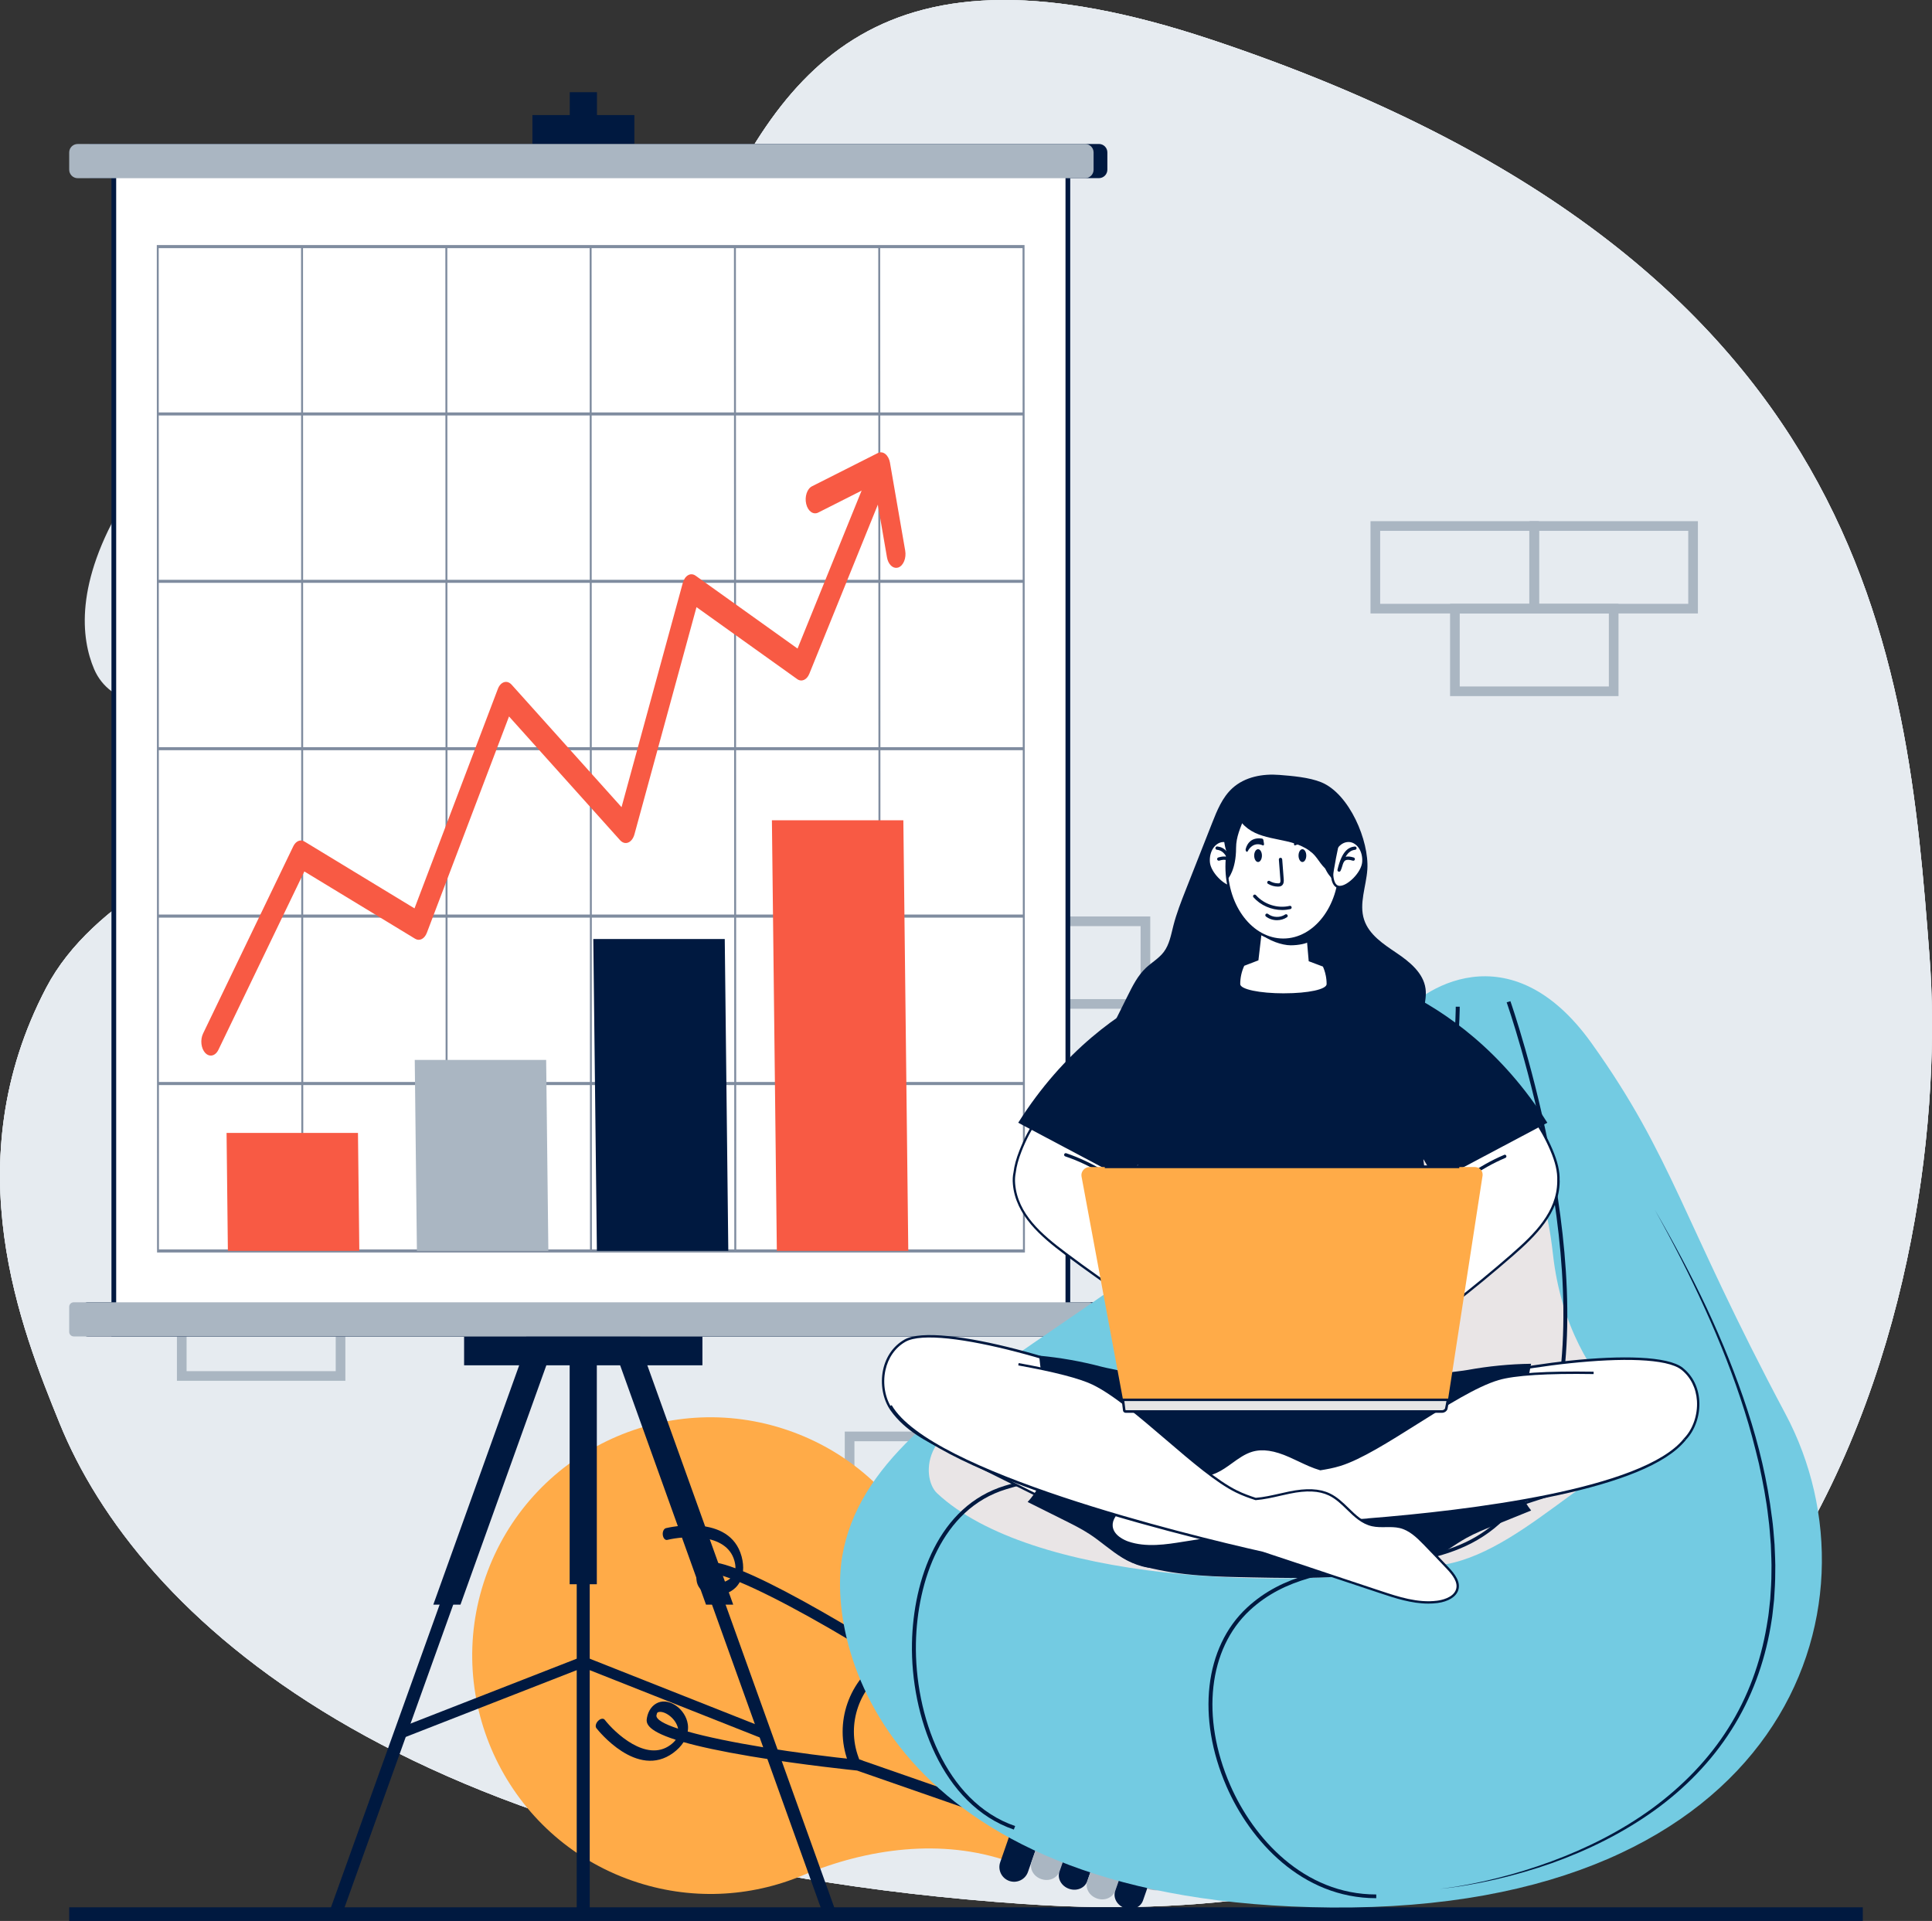 <?xml version="1.0" encoding="UTF-8"?><svg xmlns="http://www.w3.org/2000/svg" xmlns:xlink="http://www.w3.org/1999/xlink" viewBox="0 0 544.13 541.07"><rect x="0" y="0" width="544.13" height="541.07" fill="#333333" stroke="none"/><defs><style>.uuid-0f68e898-3bf9-48a9-bd6a-21db58b96b82{fill:#c1e0ff;}.uuid-5242709b-1e0d-4f26-8625-8e49840b93d9{clip-path:url(#uuid-74656e38-ef1b-4fd2-8ea9-aadd1030a86b);}.uuid-5242709b-1e0d-4f26-8625-8e49840b93d9,.uuid-09f699bc-bcef-4e95-8b7d-095645c8f581,.uuid-0a00b8d4-bde4-4736-af3f-5d301c459296,.uuid-f20abf14-c125-4c85-a5df-6c16eac70444,.uuid-b37df98f-9848-4e67-a57a-0ef2e4dc38d5,.uuid-da0780b4-c658-42b8-9569-f79c1975dae3,.uuid-1a7efd0a-c58a-4ef6-a1b7-57ca81d80549,.uuid-3d2dbabf-7850-4e37-92e6-671cfc0b0a0c,.uuid-4883b0b3-3e10-4a20-89ae-4dac9c671dd1,.uuid-5c81099b-0a18-47ef-8f55-e9d52f184ca7,.uuid-ca95b2e1-cf2a-4aa1-9a45-d1c45886c3e9{fill:none;}.uuid-f03cce75-f305-4f49-9e52-6e00e494f36e{fill:#a8d5ff;}.uuid-783dca7e-82c6-469f-a62f-716c9661905b{fill:#9aceff;}.uuid-83de69f5-b862-4f21-a6bc-e978843d5216{fill:#9ed0ff;}.uuid-212be8d3-83b5-4182-8e94-6e06cea07f13{fill:#fff;}.uuid-fbcc38ce-b933-4085-bb1b-a851554f5237{fill:#c2e0ff;}.uuid-578f5beb-5b66-4bfb-847a-42f50f2b62d2{fill:#cbe5ff;}.uuid-f6167661-ef13-43c3-812d-6f2af20eb67a{fill:#b5daff;}.uuid-6aa73d77-60d7-49b4-8a41-61e1daf90d89{fill:#9dd0ff;}.uuid-09f699bc-bcef-4e95-8b7d-095645c8f581{clip-path:url(#uuid-7bcf9d72-86fa-43f0-a248-885b8d47db23);}.uuid-0a00b8d4-bde4-4736-af3f-5d301c459296{clip-path:url(#uuid-3b670cae-dd07-4aae-a39e-a2b70ab4402a);}.uuid-361443c2-0900-4291-87e0-b9f563cc5f55{fill:#d5e9ff;}.uuid-dbc7442d-be1d-4dca-85e2-dcbadfdde468{fill:#b2d9ff;}.uuid-64457cb9-288e-4838-96d0-f77da3005da1{fill:#a1d2ff;}.uuid-1f4f8347-1e55-4ce6-bf17-3de01d91d2a9{fill:#c9e4ff;}.uuid-f20abf14-c125-4c85-a5df-6c16eac70444{mix-blend-mode:multiply;}.uuid-dd918456-ac4d-41da-be03-f9d395dc5680{fill:#e6ebf0;}.uuid-08f198e2-c901-4116-9282-6e4538c85e5b{fill:#9ccfff;}.uuid-ecbf5fb9-abe1-4661-b171-042865dab4c9{fill:#cee6ff;}.uuid-d5f6fc69-d240-45f9-95c4-3c3b6c83b9b3{fill:#acd7ff;}.uuid-932aeda4-b08f-4d6f-b2ac-0ac0ccb167f4{fill:#99ceff;}.uuid-d5cd13d7-ee8e-4281-b76f-6eed96c89725{fill:#e8f0fc;}.uuid-fec2a2eb-fb2b-4d4f-bc71-6e58d5ec21e5{fill:#d2e8ff;}.uuid-e4400b70-dd2a-4f6b-a32a-72b1d386256b{fill:#b3daff;}.uuid-99daa128-9e69-43f5-bd88-4bce73835e1a{fill:#afd8ff;}.uuid-1f802f93-af70-4eb4-960f-b33cf3e15490{fill:#a5d4ff;}.uuid-35e98ee5-5f9b-432d-adb1-faf1674ae574{fill:#a4d3ff;}.uuid-cc61dda1-a940-4399-81a0-6b495dade9fa{fill:#bcdeff;}.uuid-7015348f-2c28-4046-972a-e8a82b9e5cee{fill:#baddff;}.uuid-b37df98f-9848-4e67-a57a-0ef2e4dc38d5{clip-path:url(#uuid-616f6c8b-8085-455c-a178-a6aedfce66bd);}.uuid-2e19e4de-352b-4f36-99e5-39f7b2b0995a{fill:#bedfff;}.uuid-ec4a3ac0-e8af-4072-8966-c5d1540c98f3{fill:#bddeff;}.uuid-cd11a3b4-09e4-429f-9390-6c2da1f6482e{fill:#e6e6e6;}.uuid-dbbb3aaa-9ee7-4e2e-b8ec-caf2ccd6565c{fill:#a9d5ff;}.uuid-559598fa-066e-4bb3-988a-61e3b327e18f{fill:#9fd1ff;}.uuid-27585876-f1f3-42b0-aa6e-99e8836e3e36{fill:#c4e1ff;}.uuid-5932bd59-a7fd-4fb4-a342-d7fc3e70169e{fill:#d1e7ff;}.uuid-c13c8428-d267-454f-801a-2a75faacc60f{fill:#cde5ff;}.uuid-7f7dc584-fc62-4bad-a306-d5ff4bfd68b0{fill:#cfe6ff;}.uuid-63bdf857-aa05-4f26-aa68-77a96ba30797{fill:#73cbe2;}.uuid-f98b2446-6cff-4da7-91a7-473ebd54f25f{fill:#b9dcff;}.uuid-3589f0ab-655a-44d4-947a-470b99fddce0{fill:#a6d4ff;}.uuid-a658918f-3f9f-44f1-bc6e-27054d02f7d3{fill:#b6dbff;}.uuid-c2e1b1a5-9a1a-420c-a0f1-3c48d115f809{fill:#aed8ff;}.uuid-484d203e-e74d-40ad-a450-167f699d5b08{fill:#c5e2ff;}.uuid-1d2f82eb-5168-4a46-ba61-a086e5781670{fill:#a0d1ff;}.uuid-97d246d0-4792-4911-8b7e-5eae9fecfdf8{fill:#c6e2ff;}.uuid-ee1d3273-6714-4b44-90e5-7b2763a049d1{fill:#a7d4ff;}.uuid-da0780b4-c658-42b8-9569-f79c1975dae3{isolation:isolate;}.uuid-a4d7b282-f644-4c94-bfe6-6b4b5e2d61fb{fill:#d3e8ff;}.uuid-1a7efd0a-c58a-4ef6-a1b7-57ca81d80549{clip-path:url(#uuid-a6ad5fcf-2d56-4df2-994c-3fbc41cd0873);}.uuid-13dec321-8e09-418c-8c43-726fe34b54d8{fill:#e9e5e6;}.uuid-5e8967bb-2473-4e12-bfc6-af74e91073dd{fill:#bfdfff;}.uuid-22366015-0c80-4248-93ee-e27221f0d254{fill:#b0d9ff;}.uuid-496fb9e6-b681-4314-b8fb-d8545751c110{fill:#abd6ff;}.uuid-d865ef75-6edc-407f-a646-f2deb5cf9376{fill:#a3d3ff;}.uuid-28b33ed5-7824-4dbd-bd13-477f388ea09a{fill:#a2d2ff;}.uuid-0c728650-b1be-4211-9ca9-07b4db44237c{fill:#c0e0ff;}.uuid-3d2dbabf-7850-4e37-92e6-671cfc0b0a0c{opacity:.5;}.uuid-1b60c121-3764-4a6f-ad84-994b1498502d{fill:#d0e7ff;}.uuid-ee2b0338-7ec1-40b5-a6f1-3b9f8341618c{fill:#b8dcff;}.uuid-952982db-028c-48e4-a158-f4a695d6c27c{fill:#001940;}.uuid-278c4c5e-eb12-4ca7-a78a-45f0c907df6b{fill:#f85a44;}.uuid-2860d69f-4e5c-4bf9-9a9d-e4697ae4cd65{fill:#b1d9ff;}.uuid-68866733-d611-4b86-a11f-4923d5d9d132{fill:#cae4ff;}.uuid-d41fcf55-2e73-4413-b093-84a7bf06c7d9{fill:#add7ff;}.uuid-a871513d-fb54-48ac-ae70-cb1ac1831584{fill:#b7dbff;}.uuid-602574a4-c5b0-4513-b2f3-e5dcc33e0292{fill:#ffab48;}.uuid-ba96a3c2-c801-4541-9024-8ad4ce458ecf{fill:#c7e3ff;}.uuid-f4d38570-eb2b-40ee-b5ef-9d458b381dc7{fill:#bdf;}.uuid-d275c226-79d4-4dfd-931b-dc6ed0f802de{fill:#c8e3ff;}.uuid-4a7311dd-e422-4da0-a8cb-59c3fd6e12d1{fill:#c3e1ff;}.uuid-dee32eda-7136-459a-8905-5228a883b68a{fill:#aab6c2;}.uuid-e4511d80-9137-4c27-999b-f1f01a3e4ade{fill:#aad6ff;}.uuid-aca9e715-99ac-497f-8e75-ea7ac2b11181{fill:#d4e9ff;}.uuid-5c81099b-0a18-47ef-8f55-e9d52f184ca7{clip-path:url(#uuid-755db17e-2005-4e59-81f9-1df9a18a3c4a);}.uuid-c7648953-1502-4e3b-b982-e063b2ade7fd{fill:#9bcfff;}.uuid-ca95b2e1-cf2a-4aa1-9a45-d1c45886c3e9{clip-path:url(#uuid-b7642e98-dc68-466e-b0ef-0fad3ca2550c);}</style><clipPath id="uuid-755db17e-2005-4e59-81f9-1df9a18a3c4a"><path class="uuid-4883b0b3-3e10-4a20-89ae-4dac9c671dd1" d="m389.25,393.69h-7.07c-.4,0-.79.28-.88.63l-.12.48h8.1l.22-.83c.04-.15-.07-.28-.25-.28Z"/></clipPath><clipPath id="uuid-7bcf9d72-86fa-43f0-a248-885b8d47db23"><path class="uuid-4883b0b3-3e10-4a20-89ae-4dac9c671dd1" d="m379.47,393.69h-7.07c-.4,0-.79.28-.86.63l-.11.48h8.1l.2-.83c.04-.15-.08-.28-.25-.28Z"/></clipPath><clipPath id="uuid-3b670cae-dd07-4aae-a39e-a2b70ab4402a"><path class="uuid-4883b0b3-3e10-4a20-89ae-4dac9c671dd1" d="m369.69,393.69h-7.07c-.4,0-.78.28-.85.63l-.1.48h8.1l.18-.83c.03-.15-.08-.28-.26-.28Z"/></clipPath><clipPath id="uuid-a6ad5fcf-2d56-4df2-994c-3fbc41cd0873"><path class="uuid-4883b0b3-3e10-4a20-89ae-4dac9c671dd1" d="m359.92,393.69h-7.07c-.4,0-.77.28-.83.63l-.09.48h8.1l.16-.83c.03-.15-.09-.28-.27-.28Z"/></clipPath><clipPath id="uuid-616f6c8b-8085-455c-a178-a6aedfce66bd"><path class="uuid-4883b0b3-3e10-4a20-89ae-4dac9c671dd1" d="m348.41,393.69h-3.7c-.4,0-.77.28-.82.63l-.08.48h4.73l.14-.83c.03-.15-.1-.28-.27-.28Z"/></clipPath><clipPath id="uuid-b7642e98-dc68-466e-b0ef-0fad3ca2550c"><path class="uuid-4883b0b3-3e10-4a20-89ae-4dac9c671dd1" d="m342.64,393.69h-3.7c-.4,0-.76.28-.81.63l-.07.48h4.73l.13-.83c.02-.15-.1-.28-.28-.28Z"/></clipPath><clipPath id="uuid-74656e38-ef1b-4fd2-8ea9-aadd1030a86b"><path class="uuid-4883b0b3-3e10-4a20-89ae-4dac9c671dd1" d="m337.21,393.69h-3.7c-.4,0-.76.28-.81.63l-.06.48h4.73l.12-.83c.02-.15-.1-.28-.28-.28Z"/></clipPath></defs><g class="uuid-da0780b4-c658-42b8-9569-f79c1975dae3"><g id="uuid-ae4312e1-4897-46f9-94cb-38abd65a2d1a"><path class="uuid-dd918456-ac4d-41da-be03-f9d395dc5680" d="m340.93,11.09C154.69-50.91,227.69,164.42,84.39,227.59c-25.45,11.22-58.36,25.79-71.36,50.6-25.94,49.51-6.89,96.39,3.74,122.62,21.91,54.08,95.43,123.39,271.68,135.48,226.97,15.58,261.41-181.73,255-266.71-6.41-84.98-16.27-196.49-202.5-258.5Z"/><path class="uuid-dd918456-ac4d-41da-be03-f9d395dc5680" d="m13.02,278.2c-25.94,49.51-6.89,96.39,3.74,122.62,21.91,54.08,95.43,123.39,271.68,135.48,226.97,15.58,261.41-181.73,255-266.71-6.41-84.98-16.27-196.49-202.5-258.5C154.69-50.91,227.69,164.42,84.39,227.59c-25.45,11.22-58.36,25.79-71.36,50.6Z"/><path class="uuid-dd918456-ac4d-41da-be03-f9d395dc5680" d="m158.87,63.58c-38.12,3.57-101.1,39.75-123.93,77.61-14.02,23.26-12.05,38.76-8.44,47.26,2.17,5.12,6.9,8.56,12.3,9.09,21.29,2.09,52.01-6.93,83.76-46.85,35.51-44.63,74.42-90.66,36.3-87.1Z"/><path class="uuid-dd918456-ac4d-41da-be03-f9d395dc5680" d="m13.02,278.2c-25.94,49.51-6.89,96.39,3.74,122.62,21.91,54.08,95.43,123.39,271.68,135.48,226.97,15.58,261.41-181.73,255-266.71-6.41-84.98-16.27-196.49-202.5-258.5C154.69-50.91,227.69,164.42,84.39,227.59c-25.45,11.22-58.36,25.79-71.36,50.6Z"/><rect class="uuid-952982db-028c-48e4-a158-f4a695d6c27c" x="19.49" y="537.23" width="505.15" height="3.84"/><path class="uuid-dee32eda-7136-459a-8905-5228a883b68a" d="m82.32,365.65h47.44v-25.99h-47.44v25.99Zm2.72-23.27h42v20.56h-42v-20.56Z"/><path class="uuid-dee32eda-7136-459a-8905-5228a883b68a" d="m49.83,388.92h47.44v-25.99h-47.44v25.99Zm2.72-23.27h42v20.56h-42v-20.56Z"/><path class="uuid-dee32eda-7136-459a-8905-5228a883b68a" d="m199.31,142.26h47.44v-25.99h-47.44v25.99Zm2.72-23.27h42v20.56h-42v-20.56Z"/><path class="uuid-dee32eda-7136-459a-8905-5228a883b68a" d="m282.69,429.22h47.44v-25.99h-47.44v25.99Zm2.72-23.27h42v20.56h-42v-20.56Z"/><path class="uuid-dee32eda-7136-459a-8905-5228a883b68a" d="m237.92,429.22h47.44v-25.99h-47.44v25.99Zm2.72-23.27h42v20.56h-42v-20.56Z"/><path class="uuid-dee32eda-7136-459a-8905-5228a883b68a" d="m260.33,452.5h47.44v-25.99h-47.44v25.99Zm2.72-23.27h42v20.56h-42v-20.56Z"/><path class="uuid-dee32eda-7136-459a-8905-5228a883b68a" d="m244.03,260.86h47.44v-25.99h-47.44v25.99Zm2.72-23.27h42v20.56h-42v-20.56Z"/><path class="uuid-dee32eda-7136-459a-8905-5228a883b68a" d="m276.52,284.13h47.44v-25.99h-47.44v25.99Zm2.72-23.27h42v20.56h-42v-20.56Z"/><path class="uuid-dee32eda-7136-459a-8905-5228a883b68a" d="m430.76,172.79h47.44v-25.99h-47.44v25.99Zm2.72-23.27h42v20.56h-42v-20.56Z"/><path class="uuid-dee32eda-7136-459a-8905-5228a883b68a" d="m385.99,172.79h47.44v-25.99h-47.44v25.99Zm2.72-23.27h42v20.56h-42v-20.56Z"/><path class="uuid-dee32eda-7136-459a-8905-5228a883b68a" d="m408.4,196.07h47.44v-25.99h-47.44v25.99Zm2.72-23.27h42v20.56h-42v-20.56Z"/><path class="uuid-602574a4-c5b0-4513-b2f3-e5dcc33e0292" d="m258.86,433.88c-7.71-13.98-20.41-25.27-36.68-30.93-34.97-12.18-73.19,6.27-85.41,41.2-12.25,34.97,6.28,73.39,41.27,85.57,16.3,5.67,33.28,4.7,48.03-1.49,18.27-7.67,39.27-10.45,57.99-3.94l1.88.65,17.84-51.25-1.68-.59c-18.79-6.54-33.62-21.81-43.24-39.23Z"/><path class="uuid-952982db-028c-48e4-a158-f4a695d6c27c" d="m226.59,451.18c-7.59-4.18-13.18-6.9-17.33-8.61.13-1.29,0-2.7-.4-4.18-3.33-12.2-20.57-8.14-21.3-7.96-.6.15-1.01,1.01-.89,1.92.11.91.67,1.53,1.26,1.39,4.51-1.11,16.7-2.19,18.92,5.91.21.77.3,1.45.28,2.08-8.57-3.21-9.61-1.28-10.21-.16-.97,1.81-1.04,3.79-.18,5.29,1.75,3.09,7.26,3.31,10.33.41.51-.48.93-1.03,1.27-1.64,10.45,4.35,27.55,13.93,43.2,23.94.56.36,1.19-.04,1.41-.89.06-.22.08-.44.08-.67-.01-.65-.27-1.26-.69-1.53-.13-.09-12.8-8.16-25.76-15.3Zm-28.22-6.5s-.04-.07-.04-.17c0-.14.05-.37.27-.79.65-.96,3.22-.56,7.1.87-2.39,2.01-6.47,1.59-7.33.09Z"/><path class="uuid-952982db-028c-48e4-a158-f4a695d6c27c" d="m242.42,495.76c-18.48-1.87-37.84-4.96-48.73-8.04.11-.69.13-1.38.02-2.07-.61-4.18-5.06-7.42-8.35-6.09-1.61.65-2.79,2.24-3.15,4.26-.22,1.25-.61,3.42,8.11,6.22-.37.5-.87.99-1.51,1.46-6.76,4.98-15.65-3.44-18.5-7.1-.37-.48-1.21-.35-1.85.31-.66.64-.87,1.57-.5,2.05.47.59,11.46,14.47,21.65,6.97,1.23-.91,2.22-1.94,2.91-3.03,4.31,1.22,10.39,2.57,18.93,4,14.59,2.45,29.54,3.96,29.69,3.98.49.05,1.07-.27,1.48-.77.14-.17.26-.37.35-.57.35-.81.1-1.52-.56-1.59Zm-57.54-12.58c.08-.47.19-.68.27-.79.06-.07.11-.09.14-.1,1.6-.65,5.07,1.56,5.69,4.62-3.93-1.3-6.19-2.57-6.11-3.73Z"/><path class="uuid-952982db-028c-48e4-a158-f4a695d6c27c" d="m248.93,467.04c-9.86,6.01-14.11,18.23-10.12,29.06l.73,1.97,51.23,17.83,11.19-32.13-51.22-17.83-1.8,1.09Zm48.98,18.69l-9.1,26.14-46.81-16.3-.21-.57c-3.48-9.41.22-20.03,8.79-25.25l.52-.32,46.81,16.3Z"/><path class="uuid-952982db-028c-48e4-a158-f4a695d6c27c" d="m305.47,468.85c-2.16-.75-4.53.39-5.28,2.55l-18.49,53.12c-.75,2.16.39,4.52,2.55,5.28h0c2.16.75,4.52-.39,5.27-2.55l18.5-53.12c.75-2.16-.39-4.53-2.55-5.28Z"/><path class="uuid-dee32eda-7136-459a-8905-5228a883b68a" d="m312.18,474.84c-2.16-.75-4.46.2-5.13,2.13l-16.51,47.44c-.67,1.93.53,4.11,2.7,4.86,2.16.75,4.45-.2,5.13-2.13l16.51-47.44c.67-1.93-.54-4.11-2.7-4.86Z"/><path class="uuid-952982db-028c-48e4-a158-f4a695d6c27c" d="m320.03,477.57c-2.16-.75-4.46.2-5.13,2.14l-16.51,47.44c-.68,1.93.53,4.1,2.69,4.86,2.17.76,4.46-.2,5.13-2.13l16.52-47.44c.67-1.93-.54-4.1-2.7-4.86Z"/><path class="uuid-dee32eda-7136-459a-8905-5228a883b68a" d="m327.88,480.3c-2.17-.75-4.46.2-5.13,2.14l-16.52,47.43c-.67,1.94.54,4.11,2.7,4.86,2.16.76,4.46-.2,5.13-2.13l16.51-47.44c.67-1.93-.54-4.11-2.7-4.86Z"/><path class="uuid-952982db-028c-48e4-a158-f4a695d6c27c" d="m335.73,483.03c-2.16-.76-4.46.2-5.13,2.13l-16.51,47.43c-.68,1.93.53,4.1,2.69,4.86h0c2.16.75,4.46-.2,5.13-2.13l16.52-47.43c.67-1.93-.54-4.11-2.7-4.86Z"/><path class="uuid-dee32eda-7136-459a-8905-5228a883b68a" d="m337.28,491.24l-14.18,40.75c4.33,1.51,9.05-.78,10.56-5.11l8.73-25.08c1.5-4.33-.78-9.06-5.11-10.56Z"/><rect class="uuid-952982db-028c-48e4-a158-f4a695d6c27c" x="160.47" y="25.97" width="7.66" height="63.17"/><polygon class="uuid-952982db-028c-48e4-a158-f4a695d6c27c" points="174.32 378.94 231.74 538.96 235.57 538.96 178.15 378.94 174.32 378.94"/><rect class="uuid-952982db-028c-48e4-a158-f4a695d6c27c" x="162.43" y="378.94" width="3.66" height="160.02"/><polygon class="uuid-952982db-028c-48e4-a158-f4a695d6c27c" points="92.6 538.96 96.43 538.96 153.86 378.94 150.03 378.94 92.6 538.96"/><polygon class="uuid-952982db-028c-48e4-a158-f4a695d6c27c" points="172.64 378.94 198.84 451.97 206.5 451.97 180.3 378.94 172.64 378.94"/><rect class="uuid-952982db-028c-48e4-a158-f4a695d6c27c" x="160.44" y="378.94" width="7.65" height="67.29"/><polygon class="uuid-952982db-028c-48e4-a158-f4a695d6c27c" points="122.04 451.97 129.69 451.97 155.89 378.94 148.24 378.94 122.04 451.97"/><rect class="uuid-952982db-028c-48e4-a158-f4a695d6c27c" x="148.23" y="370.8" width="32.07" height="8.14"/><rect class="uuid-952982db-028c-48e4-a158-f4a695d6c27c" x="149.95" y="32.41" width="28.71" height="8.14"/><rect class="uuid-952982db-028c-48e4-a158-f4a695d6c27c" x="130.71" y="376.43" width="67.12" height="8.13"/><polygon class="uuid-952982db-028c-48e4-a158-f4a695d6c27c" points="164.83 469.93 215.59 490.03 215.59 486.8 164.83 466.7 164.83 469.93"/><polygon class="uuid-952982db-028c-48e4-a158-f4a695d6c27c" points="112.23 490.03 163.7 469.93 163.7 466.7 112.23 486.8 112.23 490.03"/><path class="uuid-952982db-028c-48e4-a158-f4a695d6c27c" d="m310.6,366.81H24.66c-.7,0-1.27.57-1.27,1.27v7.07c0,.7.57,1.28,1.27,1.28h285.94c.72,0,1.29-.57,1.29-1.28v-7.07c0-.7-.57-1.27-1.29-1.27Z"/><path class="uuid-952982db-028c-48e4-a158-f4a695d6c27c" d="m25.77,40.55h283.73c1.32,0,2.38,1.07,2.38,2.38v4.86c0,1.32-1.07,2.39-2.39,2.39H25.77c-1.32,0-2.39-1.07-2.39-2.39v-4.86c0-1.32,1.07-2.38,2.38-2.38Z"/><rect class="uuid-212be8d3-83b5-4182-8e94-6e06cea07f13" x="32.05" y="46.03" width="268.7" height="329.73"/><path class="uuid-952982db-028c-48e4-a158-f4a695d6c27c" d="m31.39,376.43h270.03V45.37H31.39v331.06Zm1.33-329.73h267.37v328.4H32.72V46.7Z"/><path class="uuid-dee32eda-7136-459a-8905-5228a883b68a" d="m306.72,366.81H20.78c-.72,0-1.29.57-1.29,1.27v7.07c0,.7.57,1.28,1.29,1.28h285.94c.7,0,1.27-.57,1.27-1.28v-7.07c0-.7-.57-1.27-1.27-1.27Z"/><path class="uuid-dee32eda-7136-459a-8905-5228a883b68a" d="m21.88,40.55h283.73c1.32,0,2.39,1.07,2.39,2.39v4.86c0,1.32-1.07,2.39-2.39,2.39H21.88c-1.32,0-2.39-1.07-2.39-2.39v-4.86c0-1.32,1.07-2.38,2.38-2.38Z"/><g class="uuid-3d2dbabf-7850-4e37-92e6-671cfc0b0a0c"><path class="uuid-952982db-028c-48e4-a158-f4a695d6c27c" d="m288.54,69.03H44.16l.07,283.28v.47h244.43l-.11-283.28v-.47ZM44.77,351.91l-.07-282.02h243.29l.12,282.02H44.77Z"/><polygon class="uuid-952982db-028c-48e4-a158-f4a695d6c27c" points="44.47 304.76 44.51 305.62 288.38 305.62 288.33 304.76 44.47 304.76"/><polygon class="uuid-952982db-028c-48e4-a158-f4a695d6c27c" points="44.45 257.6 44.5 258.47 288.36 258.47 288.32 257.6 44.45 257.6"/><polygon class="uuid-952982db-028c-48e4-a158-f4a695d6c27c" points="44.44 210.45 44.49 211.31 288.34 211.31 288.3 210.45 44.44 210.45"/><polygon class="uuid-952982db-028c-48e4-a158-f4a695d6c27c" points="44.43 163.31 44.48 164.17 288.32 164.17 288.28 163.31 44.43 163.31"/><polygon class="uuid-952982db-028c-48e4-a158-f4a695d6c27c" points="44.42 116.17 44.47 117.03 288.31 117.03 288.26 116.17 44.42 116.17"/><polygon class="uuid-952982db-028c-48e4-a158-f4a695d6c27c" points="247.35 69.42 247.46 352.3 248.01 352.38 247.9 69.49 247.35 69.42"/><polygon class="uuid-952982db-028c-48e4-a158-f4a695d6c27c" points="206.71 69.42 206.81 352.3 207.36 352.38 207.26 69.49 206.71 69.42"/><polygon class="uuid-952982db-028c-48e4-a158-f4a695d6c27c" points="166.07 69.42 166.17 352.3 166.71 352.38 166.62 69.49 166.07 69.42"/><polygon class="uuid-952982db-028c-48e4-a158-f4a695d6c27c" points="125.43 69.42 125.52 352.3 126.07 352.38 125.98 69.49 125.43 69.42"/><polygon class="uuid-952982db-028c-48e4-a158-f4a695d6c27c" points="84.79 69.42 84.87 352.3 85.42 352.38 85.34 69.49 84.79 69.42"/></g><polygon class="uuid-dee32eda-7136-459a-8905-5228a883b68a" points="116.81 298.54 117.42 352.34 154.44 352.34 153.82 298.54 116.81 298.54"/><polygon class="uuid-278c4c5e-eb12-4ca7-a78a-45f0c907df6b" points="63.81 319.1 64.18 352.34 101.2 352.34 100.82 319.1 63.81 319.1"/><polygon class="uuid-952982db-028c-48e4-a158-f4a695d6c27c" points="167.1 264.49 168.11 352.34 205.12 352.34 204.12 264.49 167.1 264.49"/><polygon class="uuid-278c4c5e-eb12-4ca7-a78a-45f0c907df6b" points="217.4 231.05 218.79 352.34 255.81 352.34 254.42 231.05 217.4 231.05"/><path class="uuid-278c4c5e-eb12-4ca7-a78a-45f0c907df6b" d="m243.35,136.49l-18.73,46.19-28.72-20.53c-.66-.47-1.42-.53-2.1-.14-.68.38-1.22,1.17-1.5,2.18l-17.25,63.16-30.95-34.49c-.62-.68-1.38-.94-2.13-.71-.75.23-1.39.92-1.76,1.91l-23.47,61.8-30.99-18.83c-1.14-.69-2.44-.13-3.15,1.34l-25.41,52.75c-.85,1.76-.57,4.2.62,5.47.54.57,1.18.8,1.79.72.74-.1,1.44-.65,1.91-1.61l24.2-50.24,31.21,18.96c1.23.75,2.65.03,3.3-1.69l23.14-60.93,31.28,34.86c.66.73,1.51.98,2.3.65.79-.32,1.43-1.17,1.74-2.29l17.48-64.01,28.36,20.27c1.23.88,2.72.23,3.42-1.51l19.96-49.26c.75-1.85.33-4.26-.93-5.37-1.26-1.11-2.88-.51-3.63,1.35Z"/><path class="uuid-278c4c5e-eb12-4ca7-a78a-45f0c907df6b" d="m250.67,130.37c-.19-1.06-.66-1.96-1.32-2.49-.65-.52-1.42-.62-2.12-.27l-18.53,9.36c-1.39.69-2.12,2.92-1.64,4.97.48,2.05,1.99,3.13,3.37,2.44l15.82-7.99,3.56,20.59c.33,1.9,1.54,3.12,2.82,2.95.14-.02.27-.05.41-.1,1.41-.53,2.27-2.66,1.9-4.75l-4.28-24.72Z"/><path class="uuid-63bdf857-aa05-4f26-aa68-77a96ba30797" d="m448.24,293.82c-22.9-32.01-48.34-15.49-54.82-6.39-58.99,82.75-147.47,99.34-156.22,150.96-4.73,27.92,15.61,97.89,137.65,98.89,127.36,1.04,157.1-84.42,128-139.04-29.07-54.56-31.7-72.38-54.61-104.42Z"/><g class="uuid-f20abf14-c125-4c85-a5df-6c16eac70444"><path class="uuid-13dec321-8e09-418c-8c43-726fe34b54d8" d="m437.37,353.22c-5.56-49.97-33.47-43.6-73.45-8.9-39.93,34.65-51.96,51.7-78.22,53.04-26.23,1.33-26.51,18.83-21.77,23.25,26.1,24.4,97.07,28.37,143.23,20.01,23.88-4.32,46.75-35.41,64.89-33.23,0,0-30.18-13.72-34.68-54.17Z"/></g><path class="uuid-952982db-028c-48e4-a158-f4a695d6c27c" d="m424.34,282.33c.28.78,27.38,78.44,10.37,125.3-10.24,28.18-28.46,30.36-47.76,32.66-12.55,1.5-25.53,3.05-35.76,12.55-11.96,11.12-14.22,30.87-5.76,50.33,6.62,15.22,21.18,31.49,42.18,31.49v-1.05c-20.45,0-34.66-15.93-41.15-30.84-8.29-19.05-6.12-38.36,5.51-49.18,9.96-9.26,22.75-10.78,35.12-12.26,18.78-2.24,38.21-4.56,48.67-33.36,17.14-47.19-10.09-125.19-10.37-125.97l-1.06.33Z"/><path class="uuid-952982db-028c-48e4-a158-f4a695d6c27c" d="m369.72,392.05c-25.92,21.81-39.49,22-55.2,22.23-8.68.12-18.52.26-31.46,4.19-18.79,5.7-25.86,26.63-26.21,44.32-.41,20.43,8.4,45.59,28.68,52.54l.38-.99c-19.78-6.78-28.35-31.47-27.95-51.54.35-17.33,7.21-37.81,25.44-43.34,12.78-3.88,22.12-4.01,31.14-4.14,15.93-.23,29.69-.42,55.92-22.49,40.3-33.91,40.66-108.53,40.66-109.27h-1.12c0,.75-.35,74.89-40.29,108.49Z"/><path class="uuid-952982db-028c-48e4-a158-f4a695d6c27c" d="m499.04,427.37c-1.25-10.24-3.66-20.32-6.88-30.15-3.2-9.84-7.11-19.45-11.51-28.85-4.43-9.39-9.35-18.57-14.57-27.58,5.06,9.09,9.81,18.34,14.07,27.78,4.29,9.42,8.11,19.05,11.19,28.88,1.57,4.9,2.86,9.88,4.06,14.88,1.08,5.02,2.07,10.06,2.63,15.15.36,2.54.5,5.09.71,7.64.08,2.56.25,5.11.17,7.66.02,2.56-.18,5.11-.34,7.66l-.42,3.81c-.13,1.27-.39,2.52-.58,3.79-1.7,10.07-5.23,19.91-10.78,28.68-5.51,8.79-12.98,16.43-21.53,22.7-8.59,6.25-18.25,11.15-28.37,14.88-5.06,1.87-10.24,3.46-15.5,4.77-5.26,1.3-10.6,2.36-16.01,2.97,5.42-.52,10.78-1.5,16.08-2.72,5.29-1.23,10.51-2.74,15.63-4.54,10.2-3.65,19.96-8.49,28.69-14.72,8.71-6.23,16.26-13.97,21.88-22.85,5.65-8.87,9.26-18.82,11.01-29,.19-1.28.44-2.55.57-3.83l.42-3.85c.15-2.58.34-5.15.32-7.73.08-2.58-.1-5.15-.19-7.73-.22-2.57-.37-5.14-.74-7.69Z"/><path class="uuid-952982db-028c-48e4-a158-f4a695d6c27c" d="m401.04,289.27c-.93-3.51.94-7.21.45-10.8-.59-4.41-4.47-7.56-8.16-10.05-3.69-2.49-7.76-5.14-9.14-9.37-1.49-4.54.59-9.39.91-14.15.54-8.01-5.03-21.33-13-24.57-3.37-1.38-8.2-1.78-11.77-2.06-4.66-.38-9.7.51-13.25,3.75-2.81,2.57-4.3,6.24-5.69,9.78-2.47,6.26-4.94,12.51-7.4,18.77-1.32,3.35-2.64,6.71-3.53,10.2-.65,2.56-1.11,5.29-2.71,7.39-1.36,1.79-3.38,2.93-5.02,4.47-2.28,2.15-3.72,5.02-5.12,7.83-2.79,5.59-5.58,11.18-8.36,16.77-1.07,2.14-2.15,4.34-2.46,6.71-.31,2.37.3,5.01,2.14,6.54,2.75,2.3,6.85,1.35,10.32.44,17.78-4.64,36.74-4.64,54.52-.01,4.78,1.24,9.51,2.82,14.43,3.3,4.91.48,10.17-.28,14.09-3.28,3.92-3,6.06-8.62,4.04-13.12-1.38-3.07-4.42-5.28-5.28-8.54Z"/><path class="uuid-212be8d3-83b5-4182-8e94-6e06cea07f13" d="m361.03,358.52c-.31-2.1-2.91-2.92-4.41-1.42l-7.69,6.01c-1.03,1.03-2.27,1.88-3.69,2.27-5.49,1.52-8.32-4.05-10.43-8.48-2.64-5.54-6.22-10.8-10.49-15.46l18.55-30.41,10.13-7.45-7.08-5.81-1.62-23.52s-8.34,2.61-11.07,3.63c-7.95,2.97-13.88,5.73-17.54,8.91-.39.28-.72.54-.95.78l-15.81,18.92c-4.91,5.13-8.93,11.08-11.52,17.69-.8,2.04-1.4,4.07-1.65,6.06-.21.96-.28,2.04-.18,3.26.76,8.73,7.93,14.67,14.44,19.56,11.46,8.6,23.38,16.6,35.77,23.78,6.45,3.74,14.69,2.32,19.54-3.34,3.25-3.78,6.01-7.99,8.17-12.49,1.23-2.57-2.08.2-2.48-2.5Zm-47.08-26.2l6.83-5.03c.28,3.94.41,7.8.47,11.02-2.28-2.18-4.73-4.19-7.3-5.99Z"/><path class="uuid-952982db-028c-48e4-a158-f4a695d6c27c" d="m321.11,327.27l-.04-.6-7.69,5.66.38.27c2.52,1.76,4.96,3.76,7.26,5.95l.58.55-.02-.8c-.07-3.91-.23-7.63-.47-11.03Zm-6.6,5.05l5.97-4.4c.2,3,.34,6.22.41,9.6-2.04-1.9-4.18-3.64-6.38-5.21Z"/><path class="uuid-952982db-028c-48e4-a158-f4a695d6c27c" d="m362.9,359.48c-.87.04-1.4,0-1.55-1.01-.16-1.1-.89-1.96-1.95-2.32-1.07-.36-2.23-.09-2.99.68l-7.72,6.03c-1.1,1.11-2.3,1.85-3.53,2.19-4.97,1.38-7.69-3.35-10.04-8.3-2.62-5.5-6.11-10.67-10.38-15.36l18.39-30.14,10.42-7.67-7.3-5.99-1.64-23.8-.4.13c-.08.03-8.38,2.63-11.09,3.64-9,3.36-14.27,6.05-17.61,8.96-.45.31-.77.58-1.01.84l-15.8,18.91c-5.17,5.41-9.07,11.4-11.59,17.8-.89,2.26-1.44,4.27-1.66,6.11-.23,1.06-.29,2.16-.18,3.36.76,8.75,7.92,14.8,14.57,19.79,11.86,8.9,23.91,16.91,35.8,23.81,2.47,1.43,5.21,2.13,7.91,2.13,4.5,0,8.94-1.92,12.05-5.54,3.29-3.83,6.05-8.05,8.21-12.56.34-.69.39-1.09.2-1.38-.22-.34-.64-.31-1.1-.3Zm.3,1.39c-2.14,4.46-4.87,8.63-8.12,12.42-4.77,5.55-12.81,6.92-19.13,3.27-11.87-6.89-23.89-14.88-35.73-23.76-6.84-5.13-13.57-10.84-14.31-19.32-.1-1.13-.04-2.17.17-3.19.22-1.81.75-3.77,1.62-5.98,2.48-6.32,6.34-12.23,11.46-17.6l15.8-18.91c.19-.2.5-.45.93-.76,3.3-2.87,8.52-5.52,17.43-8.86,2.34-.88,8.95-2.97,10.65-3.5l1.59,23.1v.14s6.87,5.63,6.87,5.63l-9.78,7.2-18.77,30.71.17.18c4.3,4.69,7.81,9.87,10.43,15.38,1.95,4.1,4.9,10.3,10.82,8.66,1.35-.38,2.64-1.17,3.8-2.33l7.72-6.04c.61-.62,1.51-.83,2.34-.55.82.27,1.38.94,1.5,1.78.25,1.68,1.54,1.62,2.24,1.58.18-.01.46-.03.51-.01,0,0,.04.16-.24.74Z"/><path class="uuid-212be8d3-83b5-4182-8e94-6e06cea07f13" d="m436.92,323.85c-2.79-6.53-6.99-12.36-12.04-17.34l-17.13-17.39c-.75-1.01-1.69-1.98-2.86-2.9l-.05-.05c-.38-.38-.92-.74-1.51-1.09-3.67-2.49-8.82-4.78-15.32-7.21-2.73-1.02-11.07-3.63-11.07-3.63l-1.87,27.19-4.32,3.77,7.03,4.86,21.66,35.49c-3.25,4.44-5.92,9.27-7.86,14.26-1.78,4.57-4.19,10.33-9.78,9.22-1.43-.29-2.73-1.04-3.84-2l-11.05-9.07c-1.61-1.39-4.15-.38-4.3,1.74-.19,2.73-.76,3.84.65,6.32,2.48,4.33,5.54,8.32,9.06,11.85,5.26,5.28,13.58,6.1,19.73,1.9,11.83-8.08,23.13-16.93,33.93-26.34,6.14-5.35,12.85-11.8,12.96-20.56,0-.12-.01-.23-.02-.35.11-2.84-.75-5.74-2-8.67Zm-36.97,21c-.03-3.27,0-11.14.62-19.03l10.7,7.39c-4.24,3.35-8.05,7.3-11.31,11.64Z"/><path class="uuid-952982db-028c-48e4-a158-f4a695d6c27c" d="m439.25,332.52c.1-2.55-.55-5.35-2.03-8.81-2.71-6.32-6.78-12.19-12.11-17.44l-17.1-17.36c-.78-1.04-1.76-2.04-2.94-2.98-.36-.36-.88-.73-1.56-1.13-3.39-2.3-8.14-4.53-15.39-7.25-2.71-1.01-11-3.61-11.09-3.64l-.4-.13-1.89,27.48-4.54,3.96,7.32,5.06,21.5,35.24c-3.25,4.48-5.86,9.24-7.77,14.15-1.99,5.11-4.35,10.03-9.4,9.02-1.26-.25-2.5-.9-3.7-1.93l-11.04-9.06c-.85-.73-2.02-.92-3.06-.49-1.04.43-1.7,1.35-1.78,2.46-.04.56-.1,1.06-.15,1.5-.2,1.77-.34,2.94.84,5,2.49,4.34,5.55,8.35,9.11,11.92,3.07,3.09,7.16,4.68,11.26,4.68,3.09,0,6.2-.9,8.9-2.75,11.36-7.75,22.78-16.62,33.96-26.37,6.27-5.46,12.97-12.02,13.08-20.8,0-.08,0-.15,0-.22,0-.04,0-.09,0-.13Zm-13.5,20.65c-11.16,9.73-22.57,18.58-33.9,26.32-6.03,4.11-14.15,3.33-19.31-1.86-3.52-3.53-6.55-7.5-9.01-11.78-1.07-1.87-.95-2.89-.76-4.59.05-.46.11-.96.15-1.53.06-.85.57-1.56,1.37-1.89.29-.12.59-.18.89-.18.54,0,1.07.19,1.49.56l11.04,9.06c1.28,1.1,2.63,1.8,4,2.07,6.02,1.2,8.51-5.2,10.15-9.43,1.92-4.92,4.55-9.69,7.82-14.18l.13-.18h0s.39-.52.39-.52c3.3-4.4,7.09-8.29,11.25-11.58l.35-.28-11.54-7.98-.05.58c-.63,7.97-.64,15.98-.62,19.06v.38s-21.56-35.34-21.56-35.34l-6.77-4.71,4.1-3.58,1.86-26.91c1.7.53,8.3,2.62,10.65,3.5,7.21,2.69,11.91,4.9,15.27,7.18.65.38,1.13.72,1.44,1.03l.08.08c1.11.89,2.06,1.84,2.83,2.87l17.14,17.4c5.27,5.19,9.3,10.99,11.97,17.23,1.45,3.37,2.07,6.08,1.98,8.53h0c0,.08,0,.14,0,.2,0,.05,0,.1,0,.16-.11,8.51-6.41,14.7-12.85,20.31Zm-25.48-9.31c-.01-3.47.05-10.43.57-17.45l9.85,6.81c-3.83,3.07-7.33,6.64-10.43,10.64Z"/><path class="uuid-952982db-028c-48e4-a158-f4a695d6c27c" d="m401.95,380.79c-26.52-.18-52.48-1.53-78.99-1.17-4.43,14.15-7.99,28.58-10.65,43.17-.85,4.65-1.47,9.94,1.42,13.69,2.15,2.8,5.73,4.02,9.14,4.91,9.75,2.56,19.9,2.72,29.97,2.92,14.14.28,28.48.53,42.2-2.9,5.43-1.36,11.19-3.68,13.85-8.61,2.05-3.8,1.81-8.38,1.37-12.68-1.35-13.35-4.15-26.56-8.31-39.32Z"/><path class="uuid-212be8d3-83b5-4182-8e94-6e06cea07f13" d="m254.81,377.66c-6.96,4.01-7.66,13.93-3.69,19.48,3.97,5.54,9.81,8.51,15.49,11.35,15.98,7.97,31.96,15.94,47.94,23.91,3.87-11.9,6.98-25.6,7.48-38.99-14.66-8.08-57.8-21.17-67.22-15.74Z"/><path class="uuid-952982db-028c-48e4-a158-f4a695d6c27c" d="m254.65,377.37c-3.03,1.74-5.13,4.74-5.93,8.43-.87,4.05-.05,8.47,2.14,11.53,4.08,5.7,10.21,8.76,15.61,11.45l47.94,23.91.35.17.12-.37c4.46-13.69,7.05-27.21,7.49-39.08v-.21s-.17-.1-.17-.1c-15.24-8.4-58.05-21.21-67.55-15.74Zm59.71,54.55l-47.59-23.73c-5.33-2.66-11.38-5.68-15.37-11.24-2.09-2.92-2.87-7.13-2.03-11,.76-3.51,2.75-6.35,5.61-8,9.1-5.24,51.81,7.51,66.71,15.64-.46,11.66-2.99,24.9-7.33,38.33Z"/><path class="uuid-212be8d3-83b5-4182-8e94-6e06cea07f13" d="m473.78,385.56c-8.5-6.77-53.11-.25-68.81,5.56-1.5,13.32-.47,27.33,1.59,39.67,16.99-5.5,33.98-11,50.96-16.51,6.04-1.95,12.25-4.02,17.01-8.91,4.75-4.89,5.54-14.81-.75-19.81Z"/><path class="uuid-952982db-028c-48e4-a158-f4a695d6c27c" d="m473.99,385.3c-8.58-6.83-52.82-.53-69.14,5.51l-.19.07-.02.2c-1.33,11.8-.78,25.55,1.59,39.77l.06.38,51.33-16.62c5.74-1.86,12.25-3.97,17.14-9,2.63-2.7,4.1-6.95,3.83-11.08-.24-3.77-1.88-7.05-4.61-9.22Zm.3,19.84c-4.77,4.91-11.2,6.99-16.87,8.83l-50.6,16.39c-2.3-13.94-2.83-27.41-1.55-38.99,15.95-5.82,60.08-12.08,68.3-5.54,2.58,2.06,4.13,5.16,4.36,8.74.25,3.95-1.15,8.01-3.65,10.58Z"/><path class="uuid-952982db-028c-48e4-a158-f4a695d6c27c" d="m382.55,283.18c.08-2.26-.22-4.94.09-7.2-.81-.39-1.15-.35-1.98-.72-.38-.16-.75-.33-1.11-.49-1.86-.81-3.68-1.56-5.42-2.26-.44-.18-.86-.34-1.28-.5-6.62-2.57-11.75-4.18-11.75-4.18,0,0-4.74,1.51-10.9,3.95-.68.28-1.4.57-2.12.86-.02,0-.02.02-.03.02-1.23.5-2.69.93-3.97,1.5-.59.24-.99.36-1.58.63-2.31,23.75-8.29,47.7-21.72,66.52l-1.17,48.99s5.19-2.23,11.76-2.94c8.46-.91,14.37,4.54,19.42,4.54,17.65,0,25.23-.69,39.49-7.05,6.53-2.91,14.29,4.06,14.29,4.06l-2.22-50.65c-12.33-16.97-20.66-34.43-19.81-55.08Z"/><path class="uuid-212be8d3-83b5-4182-8e94-6e06cea07f13" d="m344.38,236.85c-2.42.17-4.2,2.84-3.97,5.95.22,3.11,4.34,7.22,6.76,7.05,2.42-.17,2.21-4.56,1.99-7.67-.22-3.11-2.36-5.5-4.78-5.33Z"/><path class="uuid-952982db-028c-48e4-a158-f4a695d6c27c" d="m347.84,238.06c-.97-1.09-2.21-1.63-3.48-1.54-2.59.18-4.52,3.01-4.28,6.31.23,3.15,4.24,7.36,6.94,7.36.06,0,.12,0,.17,0,1.23-.09,2.01-1.1,2.29-3.01.22-1.47.13-3.27,0-5.01-.11-1.58-.7-3.03-1.65-4.09Zm.99,9.01c-.24,1.58-.78,2.38-1.68,2.45-.04,0-.08,0-.12,0-2.16,0-6.07-3.78-6.28-6.74-.21-2.93,1.44-5.44,3.66-5.6,1.11-.07,2.11.4,2.94,1.32.85.95,1.38,2.26,1.48,3.7.12,1.7.21,3.46,0,4.87Z"/><path class="uuid-952982db-028c-48e4-a158-f4a695d6c27c" d="m342.83,238.43c-.27-.04-.49.16-.51.41-.03.25.15.48.41.51.87.1,1.81.47,2.68,1.97-.6-.15-1.34-.08-2.29.2-.24.07-.38.33-.31.58.08.24.33.38.58.31.95-.29,1.65-.31,2.07-.09.49.27.68.91.9,1.65.13.43.26.87.47,1.29.08.16.24.26.42.26.05,0,.1,0,.16-.03.22-.08.35-.31.29-.54-1.28-5.4-3.18-6.33-4.86-6.53Z"/><path class="uuid-212be8d3-83b5-4182-8e94-6e06cea07f13" d="m368.91,270.52l-.45-5.15-.48-5.46h-12.65l-.66,5.64-.55,4.72c-1.21.45-2.53.95-3.93,1.5-.78,1.64-1.22,3.48-1.22,5.42,0,3.82,24.99,3.99,24.99,0,0-1.85-.41-3.61-1.12-5.19-1.4-.54-2.7-1.03-3.93-1.48Z"/><path class="uuid-952982db-028c-48e4-a158-f4a695d6c27c" d="m373.09,271.74l-.13-.05c-1.32-.51-2.57-.98-3.74-1.41l-.94-10.71h-13.25l-1.22,10.45c-1.16.43-2.41.91-3.74,1.44l-.12.05-.06.12c-.83,1.75-1.25,3.62-1.25,5.56,0,1.09,1.43,1.93,4.24,2.51,2.34.48,5.46.75,8.78.75,5.83,0,12.63-.86,12.63-3.26,0-1.85-.39-3.64-1.15-5.33l-.06-.12Zm-11.43,8.05c-6.93,0-12.36-1.14-12.36-2.6,0-1.8.38-3.53,1.13-5.16,1.35-.54,2.62-1.02,3.8-1.46l.19-.07,1.2-10.27h12.05l.9,10.31.02.21.2.07c1.19.44,2.45.91,3.8,1.43.69,1.56,1.04,3.22,1.04,4.93,0,1.48-5.15,2.6-11.97,2.6Z"/><path class="uuid-952982db-028c-48e4-a158-f4a695d6c27c" d="m355.34,259.9l-.33,3.05c2.21,2,6.09,3.31,8.5,3.31s4.37-.54,4.95-.89l-.48-5.47h-12.65Z"/><path class="uuid-952982db-028c-48e4-a158-f4a695d6c27c" d="m361.22,219.81c-9.13,0-16.54,6.92-16.54,15.46s7.41,15.46,16.54,15.46,16.54-6.92,16.54-15.46-7.4-15.46-16.54-15.46Z"/><path class="uuid-212be8d3-83b5-4182-8e94-6e06cea07f13" d="m361.43,223.54c-8.82,0-15.97,9.21-15.97,20.58s7.15,20.58,15.97,20.58,15.97-9.21,15.97-20.58-7.15-20.58-15.97-20.58Z"/><path class="uuid-952982db-028c-48e4-a158-f4a695d6c27c" d="m361.43,223.2c-8.99,0-16.3,9.38-16.3,20.91s7.31,20.91,16.3,20.91,16.3-9.38,16.3-20.91-7.31-20.91-16.3-20.91Zm0,41.15c-8.62,0-15.63-9.08-15.63-20.24s7.01-20.24,15.63-20.24,15.63,9.08,15.63,20.24-7.01,20.24-15.63,20.24Z"/><path class="uuid-212be8d3-83b5-4182-8e94-6e06cea07f13" d="m380.01,236.85c-2.41-.17-4.56,2.21-4.78,5.33s-.43,7.5,1.99,7.67c2.42.17,6.54-3.93,6.76-7.05.22-3.11-1.56-5.78-3.97-5.95Z"/><path class="uuid-952982db-028c-48e4-a158-f4a695d6c27c" d="m380.03,236.52c-1.27-.09-2.51.46-3.48,1.54-.95,1.06-1.54,2.52-1.65,4.09-.12,1.74-.21,3.55,0,5.01.29,1.91,1.06,2.93,2.29,3.01.06,0,.12,0,.17,0,2.7,0,6.72-4.22,6.94-7.36.23-3.29-1.69-6.12-4.28-6.31Zm-2.66,13s-.08,0-.12,0c-.9-.06-1.45-.87-1.68-2.45-.21-1.41-.12-3.17,0-4.87.1-1.43.63-2.74,1.48-3.7.77-.86,1.73-1.33,2.72-1.33.07,0,.15,0,.22,0,2.23.16,3.87,2.67,3.66,5.6-.21,2.96-4.12,6.74-6.28,6.74Z"/><path class="uuid-952982db-028c-48e4-a158-f4a695d6c27c" d="m381.56,238.43c-1.69.19-3.59,1.12-4.87,6.53-.05.23.07.47.29.54.05.02.11.03.16.03.17,0,.34-.1.42-.26.21-.42.34-.87.47-1.29.22-.74.41-1.38.9-1.65.43-.23,1.12-.2,2.07.09.25.08.5-.06.58-.31.07-.24-.07-.5-.31-.58-.95-.29-1.69-.35-2.29-.2.87-1.5,1.81-1.87,2.68-1.97.25-.03.44-.26.41-.51-.03-.25-.24-.45-.51-.41Z"/><path class="uuid-952982db-028c-48e4-a158-f4a695d6c27c" d="m361.11,242.04c-.02-.26-.25-.46-.5-.43-.25.02-.45.24-.43.5l.43,5.62c.03.35.04.83-.18.99-.12.09-.33.09-.51.09-.81-.01-1.62-.24-2.32-.65-.22-.13-.5-.06-.64.16-.13.22-.06.5.17.63.84.5,1.8.77,2.78.78h.06c.31,0,.68-.04,1-.26.68-.48.61-1.42.58-1.82l-.43-5.62Z"/><path class="uuid-952982db-028c-48e4-a158-f4a695d6c27c" d="m363.21,255.16c-3.38.8-7.19-.42-9.49-3.03-.17-.19-.46-.21-.65-.04-.2.17-.21.46-.04.65,2,2.27,5.06,3.58,8.09,3.58.78,0,1.55-.09,2.31-.26.25-.06.4-.31.34-.56-.06-.25-.3-.4-.56-.35Z"/><path class="uuid-952982db-028c-48e4-a158-f4a695d6c27c" d="m361.95,257.59c-1.41.96-3.5.88-4.84-.17-.2-.16-.5-.12-.65.08-.16.2-.12.5.08.65.89.69,2,1.04,3.12,1.04.99,0,1.99-.28,2.81-.84.21-.14.27-.43.12-.64-.14-.21-.43-.27-.64-.12Z"/><path class="uuid-952982db-028c-48e4-a158-f4a695d6c27c" d="m366.81,239.19c-.6,0-1.09.81-1.09,1.8s.49,1.81,1.09,1.81,1.09-.81,1.09-1.81-.49-1.8-1.09-1.8Z"/><path class="uuid-952982db-028c-48e4-a158-f4a695d6c27c" d="m354.32,239.19c-.6,0-1.09.81-1.09,1.8s.49,1.81,1.09,1.81,1.09-.81,1.09-1.81-.49-1.8-1.09-1.8Z"/><path class="uuid-952982db-028c-48e4-a158-f4a695d6c27c" d="m364.94,236.21c-.15.02-.3.23-.34.47-.05.31-.1.63-.15.95-.05.33.11.58.32.48,1.03-.47,2.08-.43,2.94.13.53.34.98.87,1.34,1.54.21.39.68-.14.56-.63-.23-.9-.66-1.64-1.22-2.14-.96-.86-2.2-.99-3.44-.81Z"/><path class="uuid-952982db-028c-48e4-a158-f4a695d6c27c" d="m355.49,236.21c-1.24-.19-2.48-.05-3.44.81-.56.5-.99,1.23-1.22,2.14-.12.49.35,1.02.56.63.35-.67.81-1.2,1.34-1.54.86-.56,1.91-.6,2.94-.13.21.1.37-.15.32-.48-.05-.31-.1-.64-.15-.95-.04-.25-.19-.45-.35-.47Z"/><path class="uuid-952982db-028c-48e4-a158-f4a695d6c27c" d="m370.85,226.7c-1,0,1.24,5.82,1.24,12.11s3.21,8.73,3.21,8.73c0,0,.51-3.99,1.85-10.14,1.19-5.44-5.29-10.71-6.3-10.71Z"/><path class="uuid-952982db-028c-48e4-a158-f4a695d6c27c" d="m349.01,226.7c-.69-.21-3.5,5.82-3.5,12.11s.31,8.73.31,8.73c0,0,2.31-2.44,2.31-8.73s5.28-10.75.89-12.11Z"/><path class="uuid-952982db-028c-48e4-a158-f4a695d6c27c" d="m426.8,405.09c.87-7.09,3.21-13.92,4.41-20.96-5.99.08-11.97.67-17.86,1.74-3.06.56-8.09.66-10.71,2.46-3.31,2.26-5.85,7.25-7.76,10.66-4.47,7.97-7.36,16.71-10.19,25.37-.95,2.92-1.92,6-1.26,9,.85,3.91,4.46,6.83,8.36,7.66,3.91.83,8.03-.18,11.6-1.97,3.36-1.69,6.35-4.04,9.64-5.87,2.41-1.33,4.97-2.37,7.52-3.4,3.56-1.44,7.12-2.88,10.68-4.32-4.47-5.57-5.3-13.29-4.43-20.38Z"/><path class="uuid-952982db-028c-48e4-a158-f4a695d6c27c" d="m327.73,399.5c-1.64-3.55-3.79-8.72-6.91-11.24-2.48-1.99-7.48-2.49-10.49-3.28-5.79-1.53-11.7-2.58-17.66-3.13.64,7.11,2.45,14.1,2.76,21.24.31,7.13-1.11,14.77-6.01,19.97,3.44,1.71,6.87,3.43,10.31,5.14,2.46,1.23,4.93,2.46,7.23,3.97,3.14,2.07,5.93,4.66,9.15,6.6,3.42,2.06,7.45,3.38,11.41,2.86,3.96-.52,7.78-3.16,8.94-6.98.89-2.94.17-6.09-.55-9.07-2.14-8.85-4.35-17.79-8.18-26.08Z"/><path class="uuid-212be8d3-83b5-4182-8e94-6e06cea07f13" d="m421.97,388.41c-12.12,3.61-32.73,20.48-44.46,24.16-2.03.64-3.93.96-5.64,1.23-2.96-.86-5.71-2.39-8.54-3.64-3.37-1.51-7.2-2.61-10.74-1.57-3.73,1.1-6.62,4.43-10.07,5.97-.98.45-2.02.75-3.14.81-2.5.11-4.93-1.04-7.42-.92-2.85.16-5.32,1.96-7.57,3.69-2.53,1.94-5.05,3.92-7.56,5.89-1.07.84-2.19,1.83-2.96,2.97-.57.89-.92,1.85-.82,2.91.22,2.27,2.43,3.81,4.57,4.57,4.99,1.74,10.46.93,15.67.09,1.18-.19,2.38-.37,3.56-.56,3.2-.5,6.4-1.01,9.62-1.53.19-.03.39-.06.58-.09,5.78-.91,11.57-1.88,17.35-2.78.84-.14,1.69-.27,2.53-.39,4.58-.23,10.93-.61,18.27-1.18,30.39-2.41,77.92-8.36,89.3-22.56l-25.65-18.79c-10.09-.17-21.42.09-26.89,1.72Z"/><path class="uuid-952982db-028c-48e4-a158-f4a695d6c27c" d="m385.17,427.71c-7.64.6-14.15.97-18.29,1.19l-.35.05c-.73.11-1.46.22-2.18.34-3.32.52-6.63,1.06-9.95,1.59-2.47.4-4.94.8-7.41,1.19l-1.87.3c-2.78.44-5.55.89-8.32,1.32l-3.56.56c-4.65.75-10.45,1.69-15.51-.08-.96-.34-4.1-1.65-4.35-4.29-.08-.89.17-1.77.77-2.69.8-1.2,2.03-2.22,2.88-2.89,2.06-1.62,4.77-3.76,7.55-5.89,2.47-1.89,4.74-3.47,7.38-3.62,1.21-.06,2.38.19,3.63.45,1.22.26,2.49.52,3.78.47,1.1-.06,2.17-.34,3.26-.84,1.54-.69,2.98-1.73,4.38-2.74,1.77-1.28,3.61-2.61,5.66-3.22,2.9-.86,6.24-.36,10.51,1.55.84.37,1.67.77,2.51,1.16,1.95.93,3.97,1.88,6.07,2.49l.07.02h.07c1.65-.27,3.58-.59,5.69-1.25,5.79-1.82,13.49-6.68,21.66-11.82,8.19-5.16,16.66-10.51,22.8-12.33,4.45-1.33,13.7-1.92,26.78-1.7v-.67c-13.31-.21-22.39.36-26.97,1.73-6.24,1.85-14.74,7.22-22.97,12.41-7.76,4.9-15.79,9.96-21.5,11.75-2.03.63-3.91.96-5.52,1.21-2.02-.6-3.99-1.53-5.9-2.44-.84-.4-1.68-.8-2.52-1.17-4.43-1.98-7.91-2.48-10.97-1.59-2.16.64-4.04,2-5.86,3.32-1.43,1.03-2.78,2.01-4.26,2.67-1.01.47-2,.72-3.02.78-1.2.06-2.43-.2-3.61-.45-1.24-.26-2.51-.53-3.81-.46-3.07.17-5.78,2.24-7.76,3.75-2.78,2.13-5.5,4.27-7.56,5.89-.89.7-2.17,1.77-3.03,3.05-.68,1.05-.97,2.07-.88,3.12.2,2.04,1.99,3.85,4.79,4.85,2.22.77,4.55,1.04,6.87,1.04,3.14,0,6.24-.5,8.96-.94l3.56-.56c2.77-.43,5.54-.87,8.33-1.32l1.87-.3c2.47-.39,4.94-.79,7.41-1.19,3.31-.54,6.63-1.07,9.95-1.59.72-.12,1.45-.23,2.17-.34l.32-.05c4.12-.21,10.63-.58,18.28-1.18,34.76-2.76,78.51-8.93,89.53-22.68l-.52-.42c-11.45,14.28-60.72,20.18-89.06,22.43Z"/><path class="uuid-212be8d3-83b5-4182-8e94-6e06cea07f13" d="m401.2,434.88c-1.96-2.02-4.1-4.12-6.97-4.78-2.51-.58-5.22.06-7.73-.5-5.05-1.13-7.51-6.47-12.12-8.65-3.4-1.61-7.51-1.28-11.25-.5-3.15.65-6.28,1.54-9.48,1.8-1.68-.55-3.51-1.19-5.43-2.13-11.22-5.53-28.83-24.87-40.46-30.4-4.22-2.01-12.48-3.88-20.92-5.41l-36,11.68c10.86,18.85,80.97,36.08,104.77,41.45,6.75,2.21,13.49,4.49,20.23,6.73,4.33,1.44,8.67,2.89,13,4.33,5.15,1.71,10.56,3.45,15.98,2.74,2.34-.31,4.89-1.33,5.56-3.39.72-2.2-1.02-4.38-2.67-6.12-2.15-2.28-4.33-4.56-6.52-6.82Z"/><path class="uuid-952982db-028c-48e4-a158-f4a695d6c27c" d="m401.44,434.65c-2.13-2.19-4.28-4.22-7.14-4.87-1.31-.3-2.66-.28-3.97-.27-1.26.01-2.56.03-3.77-.24-2.74-.61-4.68-2.5-6.73-4.5-1.59-1.55-3.24-3.15-5.31-4.13-2.91-1.38-6.55-1.54-11.46-.53-.86.18-1.73.37-2.59.57-2.22.5-4.51,1.03-6.79,1.21-1.57-.52-3.41-1.15-5.32-2.1-5.46-2.69-12.63-8.84-19.57-14.78-7.34-6.28-14.92-12.78-20.89-15.63-3.68-1.75-10.74-3.58-21-5.44l-.12.65c10.2,1.85,17.21,3.66,20.83,5.38,5.89,2.81,13.44,9.28,20.74,15.53,7.29,6.25,14.18,12.14,19.71,14.87,1.98.98,3.87,1.62,5.48,2.15l.06.02h.07c2.35-.19,4.69-.72,6.94-1.24.86-.19,1.72-.39,2.58-.57,4.76-.99,8.27-.83,11.04.48,1.97.93,3.58,2.5,5.13,4.01,2.03,1.98,4.13,4.02,7.05,4.67,1.29.29,2.63.27,3.93.25,1.26-.02,2.58-.03,3.81.25,2.68.61,4.75,2.57,6.81,4.69,2.27,2.34,4.46,4.64,6.52,6.82,1.65,1.75,3.24,3.8,2.59,5.79-.78,2.4-4.25,3.03-5.29,3.17-5.47.71-10.98-1.12-15.84-2.73l-13-4.32c-2.3-.76-4.59-1.53-6.88-2.3-4.45-1.49-8.89-2.97-13.38-4.44-21.78-4.91-93.68-22.42-104.55-41.29l-.58.33c10.71,18.59,76.99,35.29,104.95,41.6,4.46,1.46,8.9,2.95,13.35,4.43,2.29.77,4.59,1.53,6.88,2.3l13,4.32c4.16,1.39,8.8,2.92,13.53,2.92.87,0,1.73-.05,2.6-.16,3.04-.4,5.23-1.75,5.84-3.62.76-2.32-.96-4.56-2.74-6.45-2.05-2.18-4.25-4.48-6.52-6.82Z"/><path class="uuid-d5cd13d7-ee8e-4281-b76f-6eed96c89725" d="m374.16,376.35l-1.09.46c-5.23,2.21-10.65,4.49-15.94,3.12-3.11-.81-5.8-2.84-8.29-4.86l-.57-.46c-2.38-1.93-4.83-3.92-7.74-5.06-2.83-1.1-6.89-1.44-9.83.9-.19.15-.22.43-.07.62.15.19.43.23.62.07,2.64-2.11,6.36-1.78,8.95-.76,2.78,1.08,5.17,3.03,7.5,4.92l.57.46c2.56,2.08,5.34,4.17,8.62,5.03,1.2.31,2.39.45,3.59.45,4.37,0,8.7-1.83,12.91-3.61l1.08-.46c4.74-1.99,11.65-4.25,16.9-1.07.21.12.48.06.61-.15.13-.21.06-.48-.15-.61-5.59-3.4-12.78-1.06-17.71,1.01Z"/><path class="uuid-952982db-028c-48e4-a158-f4a695d6c27c" d="m300.31,324.83c-.24-.08-.51.05-.59.29-.08.24.05.51.29.59,14.28,4.82,27.46,16.85,34.38,31.39.04.09.11.16.19.2.13.07.29.08.43.02.23-.11.33-.39.22-.62-7.03-14.76-20.41-26.97-34.92-31.87Z"/><path class="uuid-952982db-028c-48e4-a158-f4a695d6c27c" d="m423.62,325.3c-14.13,5.95-26.57,19.11-32.49,34.34-.09.24.02.51.26.6.15.05.3.03.42-.05.08-.05.14-.12.18-.22,5.84-15.01,18.09-27.97,31.99-33.83.24-.1.35-.37.25-.61-.1-.24-.37-.35-.61-.25Z"/><path class="uuid-952982db-028c-48e4-a158-f4a695d6c27c" d="m372.86,272l6.53,27.32,15.53,38.2,7.45.73-1.52-11.84,3.75,6.38,31.19-16.55c-25.54-40.47-62.93-44.24-62.93-44.24Z"/><path class="uuid-952982db-028c-48e4-a158-f4a695d6c27c" d="m286.78,316.24l31.19,16.55,2.52-4.88.3,13.39,6.86-3.79,15.53-38.2,6.53-27.32s-37.39,3.77-62.93,44.24Z"/><path class="uuid-952982db-028c-48e4-a158-f4a695d6c27c" d="m365.68,223.13c-6.38-1.59-12.83.19-17.72,4.59.23,3.06,2.72,5.55,5.5,6.86,2.78,1.3,5.89,1.69,8.88,2.38,2.99.69,6.06,1.8,8.06,4.14,1.43,1.68,2.51,4.09,4.69,4.43.64-2.95.92-6.16.91-9.18,0-3.02-.73-6.13-2.57-8.53-1.87-2.44-4.76-3.95-7.75-4.69Z"/><g class="uuid-5c81099b-0a18-47ef-8f55-e9d52f184ca7"><rect class="uuid-932aeda4-b08f-4d6f-b2ac-0ac0ccb167f4" x="381.18" y="393.69" width=".14" height="1.11"/><rect class="uuid-783dca7e-82c6-469f-a62f-716c9661905b" x="381.32" y="393.69" width=".14" height="1.11"/><rect class="uuid-c7648953-1502-4e3b-b982-e063b2ade7fd" x="381.46" y="393.69" width=".14" height="1.11"/><rect class="uuid-08f198e2-c901-4116-9282-6e4538c85e5b" x="381.6" y="393.69" width=".14" height="1.11"/><rect class="uuid-6aa73d77-60d7-49b4-8a41-61e1daf90d89" x="381.74" y="393.69" width=".14" height="1.11"/><rect class="uuid-83de69f5-b862-4f21-a6bc-e978843d5216" x="381.87" y="393.69" width=".14" height="1.11"/><rect class="uuid-83de69f5-b862-4f21-a6bc-e978843d5216" x="382.01" y="393.69" width=".14" height="1.11"/><rect class="uuid-559598fa-066e-4bb3-988a-61e3b327e18f" x="382.15" y="393.69" width=".14" height="1.11"/><rect class="uuid-1d2f82eb-5168-4a46-ba61-a086e5781670" x="382.29" y="393.69" width=".14" height="1.11"/><rect class="uuid-64457cb9-288e-4838-96d0-f77da3005da1" x="382.43" y="393.69" width=".14" height="1.11"/><rect class="uuid-28b33ed5-7824-4dbd-bd13-477f388ea09a" x="382.57" y="393.69" width=".14" height="1.11"/><rect class="uuid-d865ef75-6edc-407f-a646-f2deb5cf9376" x="382.71" y="393.69" width=".14" height="1.11"/><rect class="uuid-35e98ee5-5f9b-432d-adb1-faf1674ae574" x="382.85" y="393.69" width=".14" height="1.11"/><rect class="uuid-1f802f93-af70-4eb4-960f-b33cf3e15490" x="382.98" y="393.69" width=".14" height="1.11"/><rect class="uuid-3589f0ab-655a-44d4-947a-470b99fddce0" x="383.12" y="393.69" width=".14" height="1.11"/><rect class="uuid-ee1d3273-6714-4b44-90e5-7b2763a049d1" x="383.26" y="393.69" width=".14" height="1.11"/><rect class="uuid-f03cce75-f305-4f49-9e52-6e00e494f36e" x="383.4" y="393.69" width=".14" height="1.11"/><rect class="uuid-dbbb3aaa-9ee7-4e2e-b8ec-caf2ccd6565c" x="383.54" y="393.69" width=".14" height="1.11"/><rect class="uuid-e4511d80-9137-4c27-999b-f1f01a3e4ade" x="383.68" y="393.69" width=".14" height="1.11"/><rect class="uuid-496fb9e6-b681-4314-b8fb-d8545751c110" x="383.82" y="393.69" width=".14" height="1.11"/><rect class="uuid-d5f6fc69-d240-45f9-95c4-3c3b6c83b9b3" x="383.96" y="393.69" width=".14" height="1.11"/><rect class="uuid-d41fcf55-2e73-4413-b093-84a7bf06c7d9" x="384.09" y="393.69" width=".14" height="1.11"/><rect class="uuid-c2e1b1a5-9a1a-420c-a0f1-3c48d115f809" x="384.23" y="393.69" width=".14" height="1.11"/><rect class="uuid-99daa128-9e69-43f5-bd88-4bce73835e1a" x="384.37" y="393.69" width=".14" height="1.11"/><rect class="uuid-22366015-0c80-4248-93ee-e27221f0d254" x="384.51" y="393.69" width=".14" height="1.11"/><rect class="uuid-2860d69f-4e5c-4bf9-9a9d-e4697ae4cd65" x="384.65" y="393.69" width=".14" height="1.11"/><rect class="uuid-dbc7442d-be1d-4dca-85e2-dcbadfdde468" x="384.79" y="393.69" width=".14" height="1.11"/><rect class="uuid-e4400b70-dd2a-4f6b-a32a-72b1d386256b" x="384.93" y="393.69" width=".14" height="1.11"/><rect class="uuid-f6167661-ef13-43c3-812d-6f2af20eb67a" x="385.07" y="393.69" width=".14" height="1.11"/><rect class="uuid-a658918f-3f9f-44f1-bc6e-27054d02f7d3" x="385.2" y="393.69" width=".14" height="1.11"/><rect class="uuid-a871513d-fb54-48ac-ae70-cb1ac1831584" x="385.34" y="393.69" width=".14" height="1.11"/><rect class="uuid-ee2b0338-7ec1-40b5-a6f1-3b9f8341618c" x="385.48" y="393.69" width=".14" height="1.11"/><rect class="uuid-f98b2446-6cff-4da7-91a7-473ebd54f25f" x="385.62" y="393.69" width=".14" height="1.11"/><rect class="uuid-7015348f-2c28-4046-972a-e8a82b9e5cee" x="385.76" y="393.69" width=".14" height="1.11"/><rect class="uuid-f4d38570-eb2b-40ee-b5ef-9d458b381dc7" x="385.9" y="393.69" width=".14" height="1.11"/><rect class="uuid-cc61dda1-a940-4399-81a0-6b495dade9fa" x="386.04" y="393.69" width=".14" height="1.11"/><rect class="uuid-ec4a3ac0-e8af-4072-8966-c5d1540c98f3" x="386.18" y="393.69" width=".14" height="1.11"/><rect class="uuid-2e19e4de-352b-4f36-99e5-39f7b2b0995a" x="386.31" y="393.69" width=".14" height="1.11"/><rect class="uuid-5e8967bb-2473-4e12-bfc6-af74e91073dd" x="386.45" y="393.69" width=".14" height="1.11"/><rect class="uuid-0c728650-b1be-4211-9ca9-07b4db44237c" x="386.59" y="393.69" width=".14" height="1.11"/><rect class="uuid-0f68e898-3bf9-48a9-bd6a-21db58b96b82" x="386.73" y="393.69" width=".14" height="1.11"/><rect class="uuid-fbcc38ce-b933-4085-bb1b-a851554f5237" x="386.87" y="393.69" width=".14" height="1.11"/><rect class="uuid-4a7311dd-e422-4da0-a8cb-59c3fd6e12d1" x="387.01" y="393.69" width=".14" height="1.11"/><rect class="uuid-27585876-f1f3-42b0-aa6e-99e8836e3e36" x="387.15" y="393.69" width=".14" height="1.11"/><rect class="uuid-484d203e-e74d-40ad-a450-167f699d5b08" x="387.29" y="393.69" width=".14" height="1.11"/><rect class="uuid-97d246d0-4792-4911-8b7e-5eae9fecfdf8" x="387.42" y="393.69" width=".14" height="1.11"/><rect class="uuid-ba96a3c2-c801-4541-9024-8ad4ce458ecf" x="387.56" y="393.69" width=".14" height="1.11"/><rect class="uuid-d275c226-79d4-4dfd-931b-dc6ed0f802de" x="387.7" y="393.69" width=".14" height="1.11"/><rect class="uuid-1f4f8347-1e55-4ce6-bf17-3de01d91d2a9" x="387.84" y="393.69" width=".14" height="1.11"/><rect class="uuid-68866733-d611-4b86-a11f-4923d5d9d132" x="387.98" y="393.69" width=".14" height="1.11"/><rect class="uuid-578f5beb-5b66-4bfb-847a-42f50f2b62d2" x="388.12" y="393.69" width=".14" height="1.11"/><rect class="uuid-c13c8428-d267-454f-801a-2a75faacc60f" x="388.26" y="393.69" width=".14" height="1.11"/><rect class="uuid-ecbf5fb9-abe1-4661-b171-042865dab4c9" x="388.4" y="393.69" width=".14" height="1.11"/><rect class="uuid-7f7dc584-fc62-4bad-a306-d5ff4bfd68b0" x="388.53" y="393.69" width=".14" height="1.11"/><rect class="uuid-1b60c121-3764-4a6f-ad84-994b1498502d" x="388.67" y="393.69" width=".14" height="1.11"/><rect class="uuid-5932bd59-a7fd-4fb4-a342-d7fc3e70169e" x="388.81" y="393.69" width=".14" height="1.11"/><rect class="uuid-fec2a2eb-fb2b-4d4f-bc71-6e58d5ec21e5" x="388.95" y="393.69" width=".14" height="1.11"/><rect class="uuid-a4d7b282-f644-4c94-bfe6-6b4b5e2d61fb" x="389.09" y="393.69" width=".14" height="1.11"/><rect class="uuid-aca9e715-99ac-497f-8e75-ea7ac2b11181" x="389.23" y="393.69" width=".14" height="1.11"/><rect class="uuid-361443c2-0900-4291-87e0-b9f563cc5f55" x="389.37" y="393.69" width=".14" height="1.11"/><rect class="uuid-361443c2-0900-4291-87e0-b9f563cc5f55" x="389.51" y="393.69" width=".03" height="1.11"/></g><g class="uuid-09f699bc-bcef-4e95-8b7d-095645c8f581"><rect class="uuid-932aeda4-b08f-4d6f-b2ac-0ac0ccb167f4" x="371.43" y="393.69" width=".14" height="1.11"/><rect class="uuid-783dca7e-82c6-469f-a62f-716c9661905b" x="371.57" y="393.69" width=".14" height="1.11"/><rect class="uuid-c7648953-1502-4e3b-b982-e063b2ade7fd" x="371.71" y="393.69" width=".14" height="1.11"/><rect class="uuid-08f198e2-c901-4116-9282-6e4538c85e5b" x="371.84" y="393.69" width=".14" height="1.11"/><rect class="uuid-6aa73d77-60d7-49b4-8a41-61e1daf90d89" x="371.98" y="393.69" width=".14" height="1.11"/><rect class="uuid-83de69f5-b862-4f21-a6bc-e978843d5216" x="372.12" y="393.69" width=".14" height="1.11"/><rect class="uuid-83de69f5-b862-4f21-a6bc-e978843d5216" x="372.26" y="393.69" width=".14" height="1.11"/><rect class="uuid-559598fa-066e-4bb3-988a-61e3b327e18f" x="372.4" y="393.69" width=".14" height="1.11"/><rect class="uuid-1d2f82eb-5168-4a46-ba61-a086e5781670" x="372.54" y="393.69" width=".14" height="1.11"/><rect class="uuid-64457cb9-288e-4838-96d0-f77da3005da1" x="372.67" y="393.69" width=".14" height="1.11"/><rect class="uuid-28b33ed5-7824-4dbd-bd13-477f388ea09a" x="372.81" y="393.69" width=".14" height="1.11"/><rect class="uuid-d865ef75-6edc-407f-a646-f2deb5cf9376" x="372.95" y="393.69" width=".14" height="1.11"/><rect class="uuid-35e98ee5-5f9b-432d-adb1-faf1674ae574" x="373.09" y="393.69" width=".14" height="1.11"/><rect class="uuid-1f802f93-af70-4eb4-960f-b33cf3e15490" x="373.23" y="393.69" width=".14" height="1.11"/><rect class="uuid-3589f0ab-655a-44d4-947a-470b99fddce0" x="373.37" y="393.69" width=".14" height="1.11"/><rect class="uuid-ee1d3273-6714-4b44-90e5-7b2763a049d1" x="373.51" y="393.69" width=".14" height="1.11"/><rect class="uuid-f03cce75-f305-4f49-9e52-6e00e494f36e" x="373.64" y="393.69" width=".14" height="1.11"/><rect class="uuid-dbbb3aaa-9ee7-4e2e-b8ec-caf2ccd6565c" x="373.78" y="393.69" width=".14" height="1.11"/><rect class="uuid-e4511d80-9137-4c27-999b-f1f01a3e4ade" x="373.92" y="393.69" width=".14" height="1.11"/><rect class="uuid-496fb9e6-b681-4314-b8fb-d8545751c110" x="374.06" y="393.69" width=".14" height="1.11"/><rect class="uuid-d5f6fc69-d240-45f9-95c4-3c3b6c83b9b3" x="374.2" y="393.69" width=".14" height="1.11"/><rect class="uuid-d41fcf55-2e73-4413-b093-84a7bf06c7d9" x="374.33" y="393.69" width=".14" height="1.11"/><rect class="uuid-c2e1b1a5-9a1a-420c-a0f1-3c48d115f809" x="374.47" y="393.69" width=".14" height="1.11"/><rect class="uuid-99daa128-9e69-43f5-bd88-4bce73835e1a" x="374.61" y="393.69" width=".14" height="1.11"/><rect class="uuid-22366015-0c80-4248-93ee-e27221f0d254" x="374.75" y="393.69" width=".14" height="1.11"/><rect class="uuid-2860d69f-4e5c-4bf9-9a9d-e4697ae4cd65" x="374.89" y="393.69" width=".14" height="1.11"/><rect class="uuid-dbc7442d-be1d-4dca-85e2-dcbadfdde468" x="375.03" y="393.69" width=".14" height="1.11"/><rect class="uuid-e4400b70-dd2a-4f6b-a32a-72b1d386256b" x="375.17" y="393.69" width=".14" height="1.11"/><rect class="uuid-f6167661-ef13-43c3-812d-6f2af20eb67a" x="375.3" y="393.69" width=".14" height="1.11"/><rect class="uuid-a658918f-3f9f-44f1-bc6e-27054d02f7d3" x="375.44" y="393.69" width=".14" height="1.11"/><rect class="uuid-a871513d-fb54-48ac-ae70-cb1ac1831584" x="375.58" y="393.69" width=".14" height="1.11"/><rect class="uuid-ee2b0338-7ec1-40b5-a6f1-3b9f8341618c" x="375.72" y="393.69" width=".14" height="1.11"/><rect class="uuid-f98b2446-6cff-4da7-91a7-473ebd54f25f" x="375.86" y="393.69" width=".14" height="1.11"/><rect class="uuid-7015348f-2c28-4046-972a-e8a82b9e5cee" x="375.99" y="393.69" width=".14" height="1.11"/><rect class="uuid-f4d38570-eb2b-40ee-b5ef-9d458b381dc7" x="376.14" y="393.69" width=".14" height="1.11"/><rect class="uuid-cc61dda1-a940-4399-81a0-6b495dade9fa" x="376.27" y="393.69" width=".14" height="1.11"/><rect class="uuid-ec4a3ac0-e8af-4072-8966-c5d1540c98f3" x="376.41" y="393.69" width=".14" height="1.11"/><rect class="uuid-2e19e4de-352b-4f36-99e5-39f7b2b0995a" x="376.55" y="393.69" width=".14" height="1.11"/><rect class="uuid-5e8967bb-2473-4e12-bfc6-af74e91073dd" x="376.69" y="393.69" width=".14" height="1.11"/><rect class="uuid-0c728650-b1be-4211-9ca9-07b4db44237c" x="376.83" y="393.69" width=".14" height="1.11"/><rect class="uuid-0f68e898-3bf9-48a9-bd6a-21db58b96b82" x="376.96" y="393.69" width=".14" height="1.11"/><rect class="uuid-fbcc38ce-b933-4085-bb1b-a851554f5237" x="377.1" y="393.69" width=".14" height="1.11"/><rect class="uuid-4a7311dd-e422-4da0-a8cb-59c3fd6e12d1" x="377.24" y="393.69" width=".14" height="1.11"/><rect class="uuid-27585876-f1f3-42b0-aa6e-99e8836e3e36" x="377.38" y="393.69" width=".14" height="1.11"/><rect class="uuid-484d203e-e74d-40ad-a450-167f699d5b08" x="377.52" y="393.69" width=".14" height="1.11"/><rect class="uuid-97d246d0-4792-4911-8b7e-5eae9fecfdf8" x="377.66" y="393.69" width=".14" height="1.11"/><rect class="uuid-ba96a3c2-c801-4541-9024-8ad4ce458ecf" x="377.79" y="393.69" width=".14" height="1.11"/><rect class="uuid-d275c226-79d4-4dfd-931b-dc6ed0f802de" x="377.93" y="393.69" width=".14" height="1.11"/><rect class="uuid-1f4f8347-1e55-4ce6-bf17-3de01d91d2a9" x="378.07" y="393.69" width=".14" height="1.11"/><rect class="uuid-68866733-d611-4b86-a11f-4923d5d9d132" x="378.21" y="393.69" width=".14" height="1.11"/><rect class="uuid-578f5beb-5b66-4bfb-847a-42f50f2b62d2" x="378.35" y="393.69" width=".14" height="1.11"/><rect class="uuid-c13c8428-d267-454f-801a-2a75faacc60f" x="378.49" y="393.69" width=".14" height="1.11"/><rect class="uuid-ecbf5fb9-abe1-4661-b171-042865dab4c9" x="378.63" y="393.69" width=".14" height="1.11"/><rect class="uuid-7f7dc584-fc62-4bad-a306-d5ff4bfd68b0" x="378.76" y="393.69" width=".14" height="1.11"/><rect class="uuid-1b60c121-3764-4a6f-ad84-994b1498502d" x="378.9" y="393.69" width=".14" height="1.11"/><rect class="uuid-5932bd59-a7fd-4fb4-a342-d7fc3e70169e" x="379.04" y="393.69" width=".14" height="1.11"/><rect class="uuid-fec2a2eb-fb2b-4d4f-bc71-6e58d5ec21e5" x="379.18" y="393.69" width=".14" height="1.11"/><rect class="uuid-a4d7b282-f644-4c94-bfe6-6b4b5e2d61fb" x="379.32" y="393.69" width=".14" height="1.11"/><rect class="uuid-aca9e715-99ac-497f-8e75-ea7ac2b11181" x="379.45" y="393.69" width=".14" height="1.11"/><rect class="uuid-361443c2-0900-4291-87e0-b9f563cc5f55" x="379.59" y="393.69" width=".14" height="1.11"/><rect class="uuid-361443c2-0900-4291-87e0-b9f563cc5f55" x="379.73" y="393.69" width=".03" height="1.11"/></g><g class="uuid-0a00b8d4-bde4-4736-af3f-5d301c459296"><rect class="uuid-932aeda4-b08f-4d6f-b2ac-0ac0ccb167f4" x="361.68" y="393.69" width=".14" height="1.11"/><rect class="uuid-783dca7e-82c6-469f-a62f-716c9661905b" x="361.81" y="393.69" width=".14" height="1.11"/><rect class="uuid-c7648953-1502-4e3b-b982-e063b2ade7fd" x="361.95" y="393.69" width=".14" height="1.11"/><rect class="uuid-08f198e2-c901-4116-9282-6e4538c85e5b" x="362.09" y="393.69" width=".14" height="1.11"/><rect class="uuid-6aa73d77-60d7-49b4-8a41-61e1daf90d89" x="362.23" y="393.69" width=".14" height="1.11"/><rect class="uuid-83de69f5-b862-4f21-a6bc-e978843d5216" x="362.37" y="393.69" width=".14" height="1.11"/><rect class="uuid-83de69f5-b862-4f21-a6bc-e978843d5216" x="362.51" y="393.69" width=".14" height="1.11"/><rect class="uuid-559598fa-066e-4bb3-988a-61e3b327e18f" x="362.64" y="393.69" width=".14" height="1.11"/><rect class="uuid-1d2f82eb-5168-4a46-ba61-a086e5781670" x="362.78" y="393.69" width=".14" height="1.11"/><rect class="uuid-64457cb9-288e-4838-96d0-f77da3005da1" x="362.92" y="393.69" width=".14" height="1.11"/><rect class="uuid-28b33ed5-7824-4dbd-bd13-477f388ea09a" x="363.06" y="393.69" width=".14" height="1.11"/><rect class="uuid-d865ef75-6edc-407f-a646-f2deb5cf9376" x="363.19" y="393.69" width=".14" height="1.11"/><rect class="uuid-35e98ee5-5f9b-432d-adb1-faf1674ae574" x="363.33" y="393.69" width=".14" height="1.11"/><rect class="uuid-1f802f93-af70-4eb4-960f-b33cf3e15490" x="363.47" y="393.69" width=".14" height="1.11"/><rect class="uuid-3589f0ab-655a-44d4-947a-470b99fddce0" x="363.61" y="393.69" width=".14" height="1.11"/><rect class="uuid-ee1d3273-6714-4b44-90e5-7b2763a049d1" x="363.75" y="393.69" width=".14" height="1.11"/><rect class="uuid-f03cce75-f305-4f49-9e52-6e00e494f36e" x="363.89" y="393.69" width=".14" height="1.11"/><rect class="uuid-dbbb3aaa-9ee7-4e2e-b8ec-caf2ccd6565c" x="364.02" y="393.69" width=".14" height="1.11"/><rect class="uuid-e4511d80-9137-4c27-999b-f1f01a3e4ade" x="364.16" y="393.69" width=".14" height="1.11"/><rect class="uuid-496fb9e6-b681-4314-b8fb-d8545751c110" x="364.3" y="393.69" width=".14" height="1.11"/><rect class="uuid-d5f6fc69-d240-45f9-95c4-3c3b6c83b9b3" x="364.44" y="393.69" width=".14" height="1.11"/><rect class="uuid-d41fcf55-2e73-4413-b093-84a7bf06c7d9" x="364.57" y="393.69" width=".14" height="1.11"/><rect class="uuid-c2e1b1a5-9a1a-420c-a0f1-3c48d115f809" x="364.71" y="393.69" width=".14" height="1.11"/><rect class="uuid-99daa128-9e69-43f5-bd88-4bce73835e1a" x="364.85" y="393.69" width=".14" height="1.11"/><rect class="uuid-22366015-0c80-4248-93ee-e27221f0d254" x="364.99" y="393.69" width=".14" height="1.11"/><rect class="uuid-2860d69f-4e5c-4bf9-9a9d-e4697ae4cd65" x="365.13" y="393.69" width=".14" height="1.11"/><rect class="uuid-dbc7442d-be1d-4dca-85e2-dcbadfdde468" x="365.27" y="393.69" width=".14" height="1.11"/><rect class="uuid-e4400b70-dd2a-4f6b-a32a-72b1d386256b" x="365.4" y="393.69" width=".14" height="1.11"/><rect class="uuid-f6167661-ef13-43c3-812d-6f2af20eb67a" x="365.54" y="393.69" width=".14" height="1.11"/><rect class="uuid-a658918f-3f9f-44f1-bc6e-27054d02f7d3" x="365.68" y="393.69" width=".14" height="1.11"/><rect class="uuid-a871513d-fb54-48ac-ae70-cb1ac1831584" x="365.82" y="393.69" width=".14" height="1.11"/><rect class="uuid-ee2b0338-7ec1-40b5-a6f1-3b9f8341618c" x="365.95" y="393.69" width=".14" height="1.11"/><rect class="uuid-f98b2446-6cff-4da7-91a7-473ebd54f25f" x="366.09" y="393.69" width=".14" height="1.11"/><rect class="uuid-7015348f-2c28-4046-972a-e8a82b9e5cee" x="366.23" y="393.69" width=".14" height="1.11"/><rect class="uuid-f4d38570-eb2b-40ee-b5ef-9d458b381dc7" x="366.37" y="393.69" width=".14" height="1.11"/><rect class="uuid-cc61dda1-a940-4399-81a0-6b495dade9fa" x="366.51" y="393.69" width=".14" height="1.11"/><rect class="uuid-ec4a3ac0-e8af-4072-8966-c5d1540c98f3" x="366.65" y="393.69" width=".14" height="1.11"/><rect class="uuid-2e19e4de-352b-4f36-99e5-39f7b2b0995a" x="366.78" y="393.69" width=".14" height="1.11"/><rect class="uuid-5e8967bb-2473-4e12-bfc6-af74e91073dd" x="366.92" y="393.69" width=".14" height="1.11"/><rect class="uuid-0c728650-b1be-4211-9ca9-07b4db44237c" x="367.06" y="393.69" width=".14" height="1.11"/><rect class="uuid-0f68e898-3bf9-48a9-bd6a-21db58b96b82" x="367.2" y="393.69" width=".14" height="1.11"/><rect class="uuid-fbcc38ce-b933-4085-bb1b-a851554f5237" x="367.33" y="393.69" width=".14" height="1.11"/><rect class="uuid-4a7311dd-e422-4da0-a8cb-59c3fd6e12d1" x="367.47" y="393.69" width=".14" height="1.11"/><rect class="uuid-27585876-f1f3-42b0-aa6e-99e8836e3e36" x="367.61" y="393.69" width=".14" height="1.11"/><rect class="uuid-484d203e-e74d-40ad-a450-167f699d5b08" x="367.75" y="393.69" width=".14" height="1.11"/><rect class="uuid-97d246d0-4792-4911-8b7e-5eae9fecfdf8" x="367.89" y="393.69" width=".14" height="1.11"/><rect class="uuid-ba96a3c2-c801-4541-9024-8ad4ce458ecf" x="368.03" y="393.69" width=".14" height="1.11"/><rect class="uuid-d275c226-79d4-4dfd-931b-dc6ed0f802de" x="368.16" y="393.69" width=".14" height="1.11"/><rect class="uuid-1f4f8347-1e55-4ce6-bf17-3de01d91d2a9" x="368.3" y="393.69" width=".14" height="1.11"/><rect class="uuid-68866733-d611-4b86-a11f-4923d5d9d132" x="368.44" y="393.69" width=".14" height="1.11"/><rect class="uuid-578f5beb-5b66-4bfb-847a-42f50f2b62d2" x="368.58" y="393.69" width=".14" height="1.11"/><rect class="uuid-c13c8428-d267-454f-801a-2a75faacc60f" x="368.72" y="393.69" width=".14" height="1.11"/><rect class="uuid-ecbf5fb9-abe1-4661-b171-042865dab4c9" x="368.86" y="393.69" width=".14" height="1.11"/><rect class="uuid-7f7dc584-fc62-4bad-a306-d5ff4bfd68b0" x="368.99" y="393.69" width=".14" height="1.11"/><rect class="uuid-1b60c121-3764-4a6f-ad84-994b1498502d" x="369.13" y="393.69" width=".14" height="1.11"/><rect class="uuid-5932bd59-a7fd-4fb4-a342-d7fc3e70169e" x="369.27" y="393.69" width=".14" height="1.11"/><rect class="uuid-fec2a2eb-fb2b-4d4f-bc71-6e58d5ec21e5" x="369.41" y="393.69" width=".14" height="1.11"/><rect class="uuid-a4d7b282-f644-4c94-bfe6-6b4b5e2d61fb" x="369.54" y="393.69" width=".14" height="1.11"/><rect class="uuid-aca9e715-99ac-497f-8e75-ea7ac2b11181" x="369.68" y="393.69" width=".14" height="1.11"/><rect class="uuid-361443c2-0900-4291-87e0-b9f563cc5f55" x="369.82" y="393.69" width=".14" height="1.11"/><rect class="uuid-361443c2-0900-4291-87e0-b9f563cc5f55" x="369.96" y="393.69" width=".03" height="1.11"/></g><g class="uuid-1a7efd0a-c58a-4ef6-a1b7-57ca81d80549"><rect class="uuid-932aeda4-b08f-4d6f-b2ac-0ac0ccb167f4" x="351.92" y="393.69" width=".14" height="1.11"/><rect class="uuid-783dca7e-82c6-469f-a62f-716c9661905b" x="352.06" y="393.69" width=".14" height="1.11"/><rect class="uuid-c7648953-1502-4e3b-b982-e063b2ade7fd" x="352.2" y="393.69" width=".14" height="1.11"/><rect class="uuid-08f198e2-c901-4116-9282-6e4538c85e5b" x="352.34" y="393.69" width=".14" height="1.11"/><rect class="uuid-6aa73d77-60d7-49b4-8a41-61e1daf90d89" x="352.47" y="393.69" width=".14" height="1.11"/><rect class="uuid-83de69f5-b862-4f21-a6bc-e978843d5216" x="352.61" y="393.69" width=".14" height="1.11"/><rect class="uuid-83de69f5-b862-4f21-a6bc-e978843d5216" x="352.75" y="393.69" width=".14" height="1.11"/><rect class="uuid-559598fa-066e-4bb3-988a-61e3b327e18f" x="352.89" y="393.69" width=".14" height="1.11"/><rect class="uuid-1d2f82eb-5168-4a46-ba61-a086e5781670" x="353.02" y="393.69" width=".14" height="1.11"/><rect class="uuid-64457cb9-288e-4838-96d0-f77da3005da1" x="353.16" y="393.69" width=".14" height="1.11"/><rect class="uuid-28b33ed5-7824-4dbd-bd13-477f388ea09a" x="353.3" y="393.69" width=".14" height="1.11"/><rect class="uuid-d865ef75-6edc-407f-a646-f2deb5cf9376" x="353.44" y="393.69" width=".14" height="1.11"/><rect class="uuid-35e98ee5-5f9b-432d-adb1-faf1674ae574" x="353.58" y="393.69" width=".14" height="1.11"/><rect class="uuid-1f802f93-af70-4eb4-960f-b33cf3e15490" x="353.71" y="393.69" width=".14" height="1.11"/><rect class="uuid-3589f0ab-655a-44d4-947a-470b99fddce0" x="353.85" y="393.69" width=".14" height="1.11"/><rect class="uuid-ee1d3273-6714-4b44-90e5-7b2763a049d1" x="353.99" y="393.69" width=".14" height="1.11"/><rect class="uuid-f03cce75-f305-4f49-9e52-6e00e494f36e" x="354.13" y="393.69" width=".14" height="1.11"/><rect class="uuid-dbbb3aaa-9ee7-4e2e-b8ec-caf2ccd6565c" x="354.26" y="393.69" width=".14" height="1.11"/><rect class="uuid-e4511d80-9137-4c27-999b-f1f01a3e4ade" x="354.4" y="393.69" width=".14" height="1.11"/><rect class="uuid-496fb9e6-b681-4314-b8fb-d8545751c110" x="354.54" y="393.69" width=".14" height="1.11"/><rect class="uuid-d5f6fc69-d240-45f9-95c4-3c3b6c83b9b3" x="354.68" y="393.69" width=".14" height="1.11"/><rect class="uuid-d41fcf55-2e73-4413-b093-84a7bf06c7d9" x="354.81" y="393.69" width=".14" height="1.11"/><rect class="uuid-c2e1b1a5-9a1a-420c-a0f1-3c48d115f809" x="354.95" y="393.69" width=".14" height="1.11"/><rect class="uuid-99daa128-9e69-43f5-bd88-4bce73835e1a" x="355.09" y="393.69" width=".14" height="1.11"/><rect class="uuid-22366015-0c80-4248-93ee-e27221f0d254" x="355.23" y="393.69" width=".14" height="1.11"/><rect class="uuid-2860d69f-4e5c-4bf9-9a9d-e4697ae4cd65" x="355.37" y="393.69" width=".14" height="1.11"/><rect class="uuid-dbc7442d-be1d-4dca-85e2-dcbadfdde468" x="355.5" y="393.69" width=".14" height="1.11"/><rect class="uuid-e4400b70-dd2a-4f6b-a32a-72b1d386256b" x="355.64" y="393.69" width=".14" height="1.11"/><rect class="uuid-f6167661-ef13-43c3-812d-6f2af20eb67a" x="355.78" y="393.69" width=".14" height="1.11"/><rect class="uuid-a658918f-3f9f-44f1-bc6e-27054d02f7d3" x="355.92" y="393.69" width=".14" height="1.11"/><rect class="uuid-a871513d-fb54-48ac-ae70-cb1ac1831584" x="356.05" y="393.69" width=".14" height="1.11"/><rect class="uuid-ee2b0338-7ec1-40b5-a6f1-3b9f8341618c" x="356.19" y="393.69" width=".14" height="1.11"/><rect class="uuid-f98b2446-6cff-4da7-91a7-473ebd54f25f" x="356.33" y="393.69" width=".14" height="1.11"/><rect class="uuid-7015348f-2c28-4046-972a-e8a82b9e5cee" x="356.47" y="393.69" width=".14" height="1.11"/><rect class="uuid-f4d38570-eb2b-40ee-b5ef-9d458b381dc7" x="356.61" y="393.69" width=".14" height="1.11"/><rect class="uuid-cc61dda1-a940-4399-81a0-6b495dade9fa" x="356.74" y="393.69" width=".14" height="1.11"/><rect class="uuid-ec4a3ac0-e8af-4072-8966-c5d1540c98f3" x="356.88" y="393.69" width=".14" height="1.11"/><rect class="uuid-2e19e4de-352b-4f36-99e5-39f7b2b0995a" x="357.02" y="393.69" width=".14" height="1.11"/><rect class="uuid-5e8967bb-2473-4e12-bfc6-af74e91073dd" x="357.16" y="393.69" width=".14" height="1.11"/><rect class="uuid-0c728650-b1be-4211-9ca9-07b4db44237c" x="357.29" y="393.69" width=".14" height="1.11"/><rect class="uuid-0f68e898-3bf9-48a9-bd6a-21db58b96b82" x="357.43" y="393.69" width=".14" height="1.11"/><rect class="uuid-fbcc38ce-b933-4085-bb1b-a851554f5237" x="357.57" y="393.69" width=".14" height="1.11"/><rect class="uuid-4a7311dd-e422-4da0-a8cb-59c3fd6e12d1" x="357.71" y="393.69" width=".14" height="1.11"/><rect class="uuid-27585876-f1f3-42b0-aa6e-99e8836e3e36" x="357.85" y="393.69" width=".14" height="1.11"/><rect class="uuid-484d203e-e74d-40ad-a450-167f699d5b08" x="357.98" y="393.69" width=".14" height="1.11"/><rect class="uuid-97d246d0-4792-4911-8b7e-5eae9fecfdf8" x="358.12" y="393.69" width=".14" height="1.11"/><rect class="uuid-ba96a3c2-c801-4541-9024-8ad4ce458ecf" x="358.26" y="393.69" width=".14" height="1.11"/><rect class="uuid-d275c226-79d4-4dfd-931b-dc6ed0f802de" x="358.4" y="393.69" width=".14" height="1.11"/><rect class="uuid-1f4f8347-1e55-4ce6-bf17-3de01d91d2a9" x="358.53" y="393.69" width=".14" height="1.11"/><rect class="uuid-68866733-d611-4b86-a11f-4923d5d9d132" x="358.67" y="393.69" width=".14" height="1.11"/><rect class="uuid-578f5beb-5b66-4bfb-847a-42f50f2b62d2" x="358.81" y="393.69" width=".14" height="1.11"/><rect class="uuid-c13c8428-d267-454f-801a-2a75faacc60f" x="358.95" y="393.69" width=".14" height="1.11"/><rect class="uuid-ecbf5fb9-abe1-4661-b171-042865dab4c9" x="359.09" y="393.69" width=".14" height="1.11"/><rect class="uuid-7f7dc584-fc62-4bad-a306-d5ff4bfd68b0" x="359.22" y="393.69" width=".14" height="1.11"/><rect class="uuid-1b60c121-3764-4a6f-ad84-994b1498502d" x="359.36" y="393.69" width=".14" height="1.11"/><rect class="uuid-5932bd59-a7fd-4fb4-a342-d7fc3e70169e" x="359.5" y="393.69" width=".14" height="1.11"/><rect class="uuid-fec2a2eb-fb2b-4d4f-bc71-6e58d5ec21e5" x="359.64" y="393.69" width=".14" height="1.11"/><rect class="uuid-a4d7b282-f644-4c94-bfe6-6b4b5e2d61fb" x="359.77" y="393.69" width=".14" height="1.11"/><rect class="uuid-aca9e715-99ac-497f-8e75-ea7ac2b11181" x="359.91" y="393.69" width=".14" height="1.11"/><rect class="uuid-361443c2-0900-4291-87e0-b9f563cc5f55" x="360.05" y="393.69" width=".14" height="1.11"/><rect class="uuid-361443c2-0900-4291-87e0-b9f563cc5f55" x="360.19" y="393.69" width=".02" height="1.11"/></g><g class="uuid-b37df98f-9848-4e67-a57a-0ef2e4dc38d5"><rect class="uuid-932aeda4-b08f-4d6f-b2ac-0ac0ccb167f4" x="343.81" y="393.69" width=".08" height="1.11"/><rect class="uuid-783dca7e-82c6-469f-a62f-716c9661905b" x="343.89" y="393.69" width=".08" height="1.11"/><rect class="uuid-c7648953-1502-4e3b-b982-e063b2ade7fd" x="343.97" y="393.69" width=".08" height="1.11"/><rect class="uuid-08f198e2-c901-4116-9282-6e4538c85e5b" x="344.05" y="393.69" width=".08" height="1.11"/><rect class="uuid-6aa73d77-60d7-49b4-8a41-61e1daf90d89" x="344.13" y="393.69" width=".08" height="1.11"/><rect class="uuid-83de69f5-b862-4f21-a6bc-e978843d5216" x="344.21" y="393.69" width=".08" height="1.11"/><rect class="uuid-83de69f5-b862-4f21-a6bc-e978843d5216" x="344.29" y="393.69" width=".08" height="1.11"/><rect class="uuid-559598fa-066e-4bb3-988a-61e3b327e18f" x="344.37" y="393.69" width=".08" height="1.11"/><rect class="uuid-1d2f82eb-5168-4a46-ba61-a086e5781670" x="344.45" y="393.69" width=".08" height="1.11"/><rect class="uuid-64457cb9-288e-4838-96d0-f77da3005da1" x="344.54" y="393.69" width=".08" height="1.11"/><rect class="uuid-28b33ed5-7824-4dbd-bd13-477f388ea09a" x="344.62" y="393.69" width=".08" height="1.11"/><rect class="uuid-d865ef75-6edc-407f-a646-f2deb5cf9376" x="344.7" y="393.69" width=".08" height="1.11"/><rect class="uuid-35e98ee5-5f9b-432d-adb1-faf1674ae574" x="344.78" y="393.69" width=".08" height="1.11"/><rect class="uuid-1f802f93-af70-4eb4-960f-b33cf3e15490" x="344.86" y="393.69" width=".08" height="1.11"/><rect class="uuid-3589f0ab-655a-44d4-947a-470b99fddce0" x="344.94" y="393.69" width=".08" height="1.11"/><rect class="uuid-ee1d3273-6714-4b44-90e5-7b2763a049d1" x="345.02" y="393.69" width=".08" height="1.11"/><rect class="uuid-f03cce75-f305-4f49-9e52-6e00e494f36e" x="345.1" y="393.69" width=".08" height="1.11"/><rect class="uuid-dbbb3aaa-9ee7-4e2e-b8ec-caf2ccd6565c" x="345.19" y="393.69" width=".08" height="1.11"/><rect class="uuid-e4511d80-9137-4c27-999b-f1f01a3e4ade" x="345.27" y="393.69" width=".08" height="1.11"/><rect class="uuid-496fb9e6-b681-4314-b8fb-d8545751c110" x="345.35" y="393.69" width=".08" height="1.11"/><rect class="uuid-d5f6fc69-d240-45f9-95c4-3c3b6c83b9b3" x="345.43" y="393.69" width=".08" height="1.11"/><rect class="uuid-d41fcf55-2e73-4413-b093-84a7bf06c7d9" x="345.51" y="393.69" width=".08" height="1.11"/><rect class="uuid-c2e1b1a5-9a1a-420c-a0f1-3c48d115f809" x="345.59" y="393.69" width=".08" height="1.11"/><rect class="uuid-99daa128-9e69-43f5-bd88-4bce73835e1a" x="345.67" y="393.69" width=".08" height="1.11"/><rect class="uuid-22366015-0c80-4248-93ee-e27221f0d254" x="345.75" y="393.69" width=".08" height="1.11"/><rect class="uuid-2860d69f-4e5c-4bf9-9a9d-e4697ae4cd65" x="345.84" y="393.69" width=".08" height="1.11"/><rect class="uuid-dbc7442d-be1d-4dca-85e2-dcbadfdde468" x="345.92" y="393.69" width=".08" height="1.11"/><rect class="uuid-e4400b70-dd2a-4f6b-a32a-72b1d386256b" x="346" y="393.69" width=".08" height="1.11"/><rect class="uuid-f6167661-ef13-43c3-812d-6f2af20eb67a" x="346.08" y="393.69" width=".08" height="1.11"/><rect class="uuid-a658918f-3f9f-44f1-bc6e-27054d02f7d3" x="346.16" y="393.69" width=".08" height="1.11"/><rect class="uuid-a871513d-fb54-48ac-ae70-cb1ac1831584" x="346.24" y="393.69" width=".08" height="1.11"/><rect class="uuid-ee2b0338-7ec1-40b5-a6f1-3b9f8341618c" x="346.32" y="393.69" width=".08" height="1.11"/><rect class="uuid-f98b2446-6cff-4da7-91a7-473ebd54f25f" x="346.4" y="393.69" width=".08" height="1.11"/><rect class="uuid-7015348f-2c28-4046-972a-e8a82b9e5cee" x="346.49" y="393.69" width=".08" height="1.11"/><rect class="uuid-f4d38570-eb2b-40ee-b5ef-9d458b381dc7" x="346.57" y="393.69" width=".08" height="1.11"/><rect class="uuid-cc61dda1-a940-4399-81a0-6b495dade9fa" x="346.65" y="393.69" width=".08" height="1.11"/><rect class="uuid-ec4a3ac0-e8af-4072-8966-c5d1540c98f3" x="346.73" y="393.69" width=".08" height="1.11"/><rect class="uuid-2e19e4de-352b-4f36-99e5-39f7b2b0995a" x="346.81" y="393.69" width=".08" height="1.11"/><rect class="uuid-5e8967bb-2473-4e12-bfc6-af74e91073dd" x="346.89" y="393.69" width=".08" height="1.11"/><rect class="uuid-0c728650-b1be-4211-9ca9-07b4db44237c" x="346.97" y="393.69" width=".08" height="1.11"/><rect class="uuid-0f68e898-3bf9-48a9-bd6a-21db58b96b82" x="347.05" y="393.69" width=".08" height="1.11"/><rect class="uuid-fbcc38ce-b933-4085-bb1b-a851554f5237" x="347.14" y="393.69" width=".08" height="1.11"/><rect class="uuid-4a7311dd-e422-4da0-a8cb-59c3fd6e12d1" x="347.22" y="393.69" width=".08" height="1.11"/><rect class="uuid-27585876-f1f3-42b0-aa6e-99e8836e3e36" x="347.3" y="393.69" width=".08" height="1.11"/><rect class="uuid-484d203e-e74d-40ad-a450-167f699d5b08" x="347.38" y="393.69" width=".08" height="1.11"/><rect class="uuid-97d246d0-4792-4911-8b7e-5eae9fecfdf8" x="347.46" y="393.69" width=".08" height="1.11"/><rect class="uuid-ba96a3c2-c801-4541-9024-8ad4ce458ecf" x="347.54" y="393.69" width=".08" height="1.11"/><rect class="uuid-d275c226-79d4-4dfd-931b-dc6ed0f802de" x="347.62" y="393.69" width=".08" height="1.11"/><rect class="uuid-1f4f8347-1e55-4ce6-bf17-3de01d91d2a9" x="347.7" y="393.69" width=".08" height="1.11"/><rect class="uuid-68866733-d611-4b86-a11f-4923d5d9d132" x="347.79" y="393.69" width=".08" height="1.11"/><rect class="uuid-578f5beb-5b66-4bfb-847a-42f50f2b62d2" x="347.87" y="393.69" width=".08" height="1.11"/><rect class="uuid-c13c8428-d267-454f-801a-2a75faacc60f" x="347.95" y="393.69" width=".08" height="1.11"/><rect class="uuid-ecbf5fb9-abe1-4661-b171-042865dab4c9" x="348.03" y="393.69" width=".08" height="1.11"/><rect class="uuid-7f7dc584-fc62-4bad-a306-d5ff4bfd68b0" x="348.11" y="393.69" width=".08" height="1.11"/><rect class="uuid-1b60c121-3764-4a6f-ad84-994b1498502d" x="348.19" y="393.69" width=".08" height="1.11"/><rect class="uuid-5932bd59-a7fd-4fb4-a342-d7fc3e70169e" x="348.27" y="393.69" width=".08" height="1.11"/><rect class="uuid-fec2a2eb-fb2b-4d4f-bc71-6e58d5ec21e5" x="348.35" y="393.69" width=".08" height="1.11"/><rect class="uuid-a4d7b282-f644-4c94-bfe6-6b4b5e2d61fb" x="348.44" y="393.69" width=".08" height="1.11"/><rect class="uuid-aca9e715-99ac-497f-8e75-ea7ac2b11181" x="348.52" y="393.69" width=".08" height="1.11"/><rect class="uuid-361443c2-0900-4291-87e0-b9f563cc5f55" x="348.6" y="393.69" width=".08" height="1.11"/><rect class="uuid-361443c2-0900-4291-87e0-b9f563cc5f55" x="348.68" y="393.69" width=".02" height="1.11"/></g><g class="uuid-ca95b2e1-cf2a-4aa1-9a45-d1c45886c3e9"><rect class="uuid-932aeda4-b08f-4d6f-b2ac-0ac0ccb167f4" x="338.06" y="393.69" width=".08" height="1.11"/><rect class="uuid-783dca7e-82c6-469f-a62f-716c9661905b" x="338.14" y="393.69" width=".08" height="1.11"/><rect class="uuid-c7648953-1502-4e3b-b982-e063b2ade7fd" x="338.22" y="393.69" width=".08" height="1.11"/><rect class="uuid-08f198e2-c901-4116-9282-6e4538c85e5b" x="338.3" y="393.69" width=".08" height="1.11"/><rect class="uuid-6aa73d77-60d7-49b4-8a41-61e1daf90d89" x="338.38" y="393.69" width=".08" height="1.11"/><rect class="uuid-83de69f5-b862-4f21-a6bc-e978843d5216" x="338.46" y="393.69" width=".08" height="1.11"/><rect class="uuid-83de69f5-b862-4f21-a6bc-e978843d5216" x="338.54" y="393.69" width=".08" height="1.11"/><rect class="uuid-559598fa-066e-4bb3-988a-61e3b327e18f" x="338.62" y="393.69" width=".08" height="1.11"/><rect class="uuid-1d2f82eb-5168-4a46-ba61-a086e5781670" x="338.7" y="393.69" width=".08" height="1.11"/><rect class="uuid-64457cb9-288e-4838-96d0-f77da3005da1" x="338.78" y="393.69" width=".08" height="1.11"/><rect class="uuid-28b33ed5-7824-4dbd-bd13-477f388ea09a" x="338.86" y="393.69" width=".08" height="1.11"/><rect class="uuid-d865ef75-6edc-407f-a646-f2deb5cf9376" x="338.95" y="393.69" width=".08" height="1.11"/><rect class="uuid-35e98ee5-5f9b-432d-adb1-faf1674ae574" x="339.03" y="393.69" width=".08" height="1.11"/><rect class="uuid-1f802f93-af70-4eb4-960f-b33cf3e15490" x="339.11" y="393.69" width=".08" height="1.11"/><rect class="uuid-3589f0ab-655a-44d4-947a-470b99fddce0" x="339.19" y="393.69" width=".08" height="1.11"/><rect class="uuid-ee1d3273-6714-4b44-90e5-7b2763a049d1" x="339.27" y="393.69" width=".08" height="1.11"/><rect class="uuid-f03cce75-f305-4f49-9e52-6e00e494f36e" x="339.35" y="393.69" width=".08" height="1.11"/><rect class="uuid-dbbb3aaa-9ee7-4e2e-b8ec-caf2ccd6565c" x="339.43" y="393.69" width=".08" height="1.11"/><rect class="uuid-e4511d80-9137-4c27-999b-f1f01a3e4ade" x="339.51" y="393.69" width=".08" height="1.11"/><rect class="uuid-496fb9e6-b681-4314-b8fb-d8545751c110" x="339.59" y="393.69" width=".08" height="1.11"/><rect class="uuid-d5f6fc69-d240-45f9-95c4-3c3b6c83b9b3" x="339.67" y="393.69" width=".08" height="1.11"/><rect class="uuid-d41fcf55-2e73-4413-b093-84a7bf06c7d9" x="339.76" y="393.69" width=".08" height="1.11"/><rect class="uuid-c2e1b1a5-9a1a-420c-a0f1-3c48d115f809" x="339.84" y="393.69" width=".08" height="1.11"/><rect class="uuid-99daa128-9e69-43f5-bd88-4bce73835e1a" x="339.92" y="393.69" width=".08" height="1.11"/><rect class="uuid-22366015-0c80-4248-93ee-e27221f0d254" x="340" y="393.69" width=".08" height="1.11"/><rect class="uuid-2860d69f-4e5c-4bf9-9a9d-e4697ae4cd65" x="340.08" y="393.69" width=".08" height="1.11"/><rect class="uuid-dbc7442d-be1d-4dca-85e2-dcbadfdde468" x="340.16" y="393.69" width=".08" height="1.11"/><rect class="uuid-e4400b70-dd2a-4f6b-a32a-72b1d386256b" x="340.24" y="393.69" width=".08" height="1.11"/><rect class="uuid-f6167661-ef13-43c3-812d-6f2af20eb67a" x="340.32" y="393.69" width=".08" height="1.11"/><rect class="uuid-a658918f-3f9f-44f1-bc6e-27054d02f7d3" x="340.41" y="393.69" width=".08" height="1.11"/><rect class="uuid-a871513d-fb54-48ac-ae70-cb1ac1831584" x="340.49" y="393.69" width=".08" height="1.11"/><rect class="uuid-ee2b0338-7ec1-40b5-a6f1-3b9f8341618c" x="340.57" y="393.69" width=".08" height="1.11"/><rect class="uuid-f98b2446-6cff-4da7-91a7-473ebd54f25f" x="340.65" y="393.69" width=".08" height="1.11"/><rect class="uuid-7015348f-2c28-4046-972a-e8a82b9e5cee" x="340.73" y="393.69" width=".08" height="1.11"/><rect class="uuid-f4d38570-eb2b-40ee-b5ef-9d458b381dc7" x="340.81" y="393.69" width=".08" height="1.11"/><rect class="uuid-cc61dda1-a940-4399-81a0-6b495dade9fa" x="340.89" y="393.69" width=".08" height="1.11"/><rect class="uuid-ec4a3ac0-e8af-4072-8966-c5d1540c98f3" x="340.97" y="393.69" width=".08" height="1.11"/><rect class="uuid-2e19e4de-352b-4f36-99e5-39f7b2b0995a" x="341.05" y="393.69" width=".08" height="1.11"/><rect class="uuid-5e8967bb-2473-4e12-bfc6-af74e91073dd" x="341.14" y="393.69" width=".08" height="1.11"/><rect class="uuid-0c728650-b1be-4211-9ca9-07b4db44237c" x="341.22" y="393.69" width=".08" height="1.11"/><rect class="uuid-0f68e898-3bf9-48a9-bd6a-21db58b96b82" x="341.3" y="393.69" width=".08" height="1.11"/><rect class="uuid-fbcc38ce-b933-4085-bb1b-a851554f5237" x="341.38" y="393.69" width=".08" height="1.11"/><rect class="uuid-4a7311dd-e422-4da0-a8cb-59c3fd6e12d1" x="341.46" y="393.69" width=".08" height="1.11"/><rect class="uuid-27585876-f1f3-42b0-aa6e-99e8836e3e36" x="341.54" y="393.69" width=".08" height="1.11"/><rect class="uuid-484d203e-e74d-40ad-a450-167f699d5b08" x="341.62" y="393.69" width=".08" height="1.11"/><rect class="uuid-97d246d0-4792-4911-8b7e-5eae9fecfdf8" x="341.7" y="393.69" width=".08" height="1.11"/><rect class="uuid-ba96a3c2-c801-4541-9024-8ad4ce458ecf" x="341.78" y="393.69" width=".08" height="1.11"/><rect class="uuid-d275c226-79d4-4dfd-931b-dc6ed0f802de" x="341.86" y="393.69" width=".08" height="1.11"/><rect class="uuid-1f4f8347-1e55-4ce6-bf17-3de01d91d2a9" x="341.95" y="393.69" width=".08" height="1.11"/><rect class="uuid-68866733-d611-4b86-a11f-4923d5d9d132" x="342.03" y="393.69" width=".08" height="1.11"/><rect class="uuid-578f5beb-5b66-4bfb-847a-42f50f2b62d2" x="342.11" y="393.69" width=".08" height="1.11"/><rect class="uuid-c13c8428-d267-454f-801a-2a75faacc60f" x="342.19" y="393.69" width=".08" height="1.11"/><rect class="uuid-ecbf5fb9-abe1-4661-b171-042865dab4c9" x="342.27" y="393.69" width=".08" height="1.11"/><rect class="uuid-7f7dc584-fc62-4bad-a306-d5ff4bfd68b0" x="342.35" y="393.69" width=".08" height="1.11"/><rect class="uuid-1b60c121-3764-4a6f-ad84-994b1498502d" x="342.43" y="393.69" width=".08" height="1.11"/><rect class="uuid-5932bd59-a7fd-4fb4-a342-d7fc3e70169e" x="342.51" y="393.69" width=".08" height="1.11"/><rect class="uuid-fec2a2eb-fb2b-4d4f-bc71-6e58d5ec21e5" x="342.59" y="393.69" width=".08" height="1.11"/><rect class="uuid-a4d7b282-f644-4c94-bfe6-6b4b5e2d61fb" x="342.67" y="393.69" width=".08" height="1.11"/><rect class="uuid-aca9e715-99ac-497f-8e75-ea7ac2b11181" x="342.76" y="393.69" width=".08" height="1.11"/><rect class="uuid-361443c2-0900-4291-87e0-b9f563cc5f55" x="342.84" y="393.69" width=".08" height="1.11"/><rect class="uuid-361443c2-0900-4291-87e0-b9f563cc5f55" x="342.92" y="393.69" width=".02" height="1.11"/></g><g class="uuid-5242709b-1e0d-4f26-8625-8e49840b93d9"><rect class="uuid-932aeda4-b08f-4d6f-b2ac-0ac0ccb167f4" x="332.64" y="393.69" width=".08" height="1.11"/><rect class="uuid-783dca7e-82c6-469f-a62f-716c9661905b" x="332.72" y="393.69" width=".08" height="1.11"/><rect class="uuid-c7648953-1502-4e3b-b982-e063b2ade7fd" x="332.81" y="393.69" width=".08" height="1.11"/><rect class="uuid-08f198e2-c901-4116-9282-6e4538c85e5b" x="332.89" y="393.69" width=".08" height="1.11"/><rect class="uuid-6aa73d77-60d7-49b4-8a41-61e1daf90d89" x="332.97" y="393.69" width=".08" height="1.11"/><rect class="uuid-83de69f5-b862-4f21-a6bc-e978843d5216" x="333.05" y="393.69" width=".08" height="1.11"/><rect class="uuid-83de69f5-b862-4f21-a6bc-e978843d5216" x="333.13" y="393.69" width=".08" height="1.11"/><rect class="uuid-559598fa-066e-4bb3-988a-61e3b327e18f" x="333.21" y="393.69" width=".08" height="1.11"/><rect class="uuid-1d2f82eb-5168-4a46-ba61-a086e5781670" x="333.29" y="393.69" width=".08" height="1.11"/><rect class="uuid-64457cb9-288e-4838-96d0-f77da3005da1" x="333.37" y="393.69" width=".08" height="1.11"/><rect class="uuid-28b33ed5-7824-4dbd-bd13-477f388ea09a" x="333.45" y="393.69" width=".08" height="1.11"/><rect class="uuid-d865ef75-6edc-407f-a646-f2deb5cf9376" x="333.53" y="393.69" width=".08" height="1.11"/><rect class="uuid-35e98ee5-5f9b-432d-adb1-faf1674ae574" x="333.61" y="393.69" width=".08" height="1.11"/><rect class="uuid-1f802f93-af70-4eb4-960f-b33cf3e15490" x="333.69" y="393.69" width=".08" height="1.11"/><rect class="uuid-3589f0ab-655a-44d4-947a-470b99fddce0" x="333.77" y="393.69" width=".08" height="1.11"/><rect class="uuid-ee1d3273-6714-4b44-90e5-7b2763a049d1" x="333.86" y="393.69" width=".08" height="1.11"/><rect class="uuid-f03cce75-f305-4f49-9e52-6e00e494f36e" x="333.94" y="393.69" width=".08" height="1.11"/><rect class="uuid-dbbb3aaa-9ee7-4e2e-b8ec-caf2ccd6565c" x="334.02" y="393.69" width=".08" height="1.11"/><rect class="uuid-e4511d80-9137-4c27-999b-f1f01a3e4ade" x="334.1" y="393.69" width=".08" height="1.11"/><rect class="uuid-496fb9e6-b681-4314-b8fb-d8545751c110" x="334.18" y="393.69" width=".08" height="1.11"/><rect class="uuid-d5f6fc69-d240-45f9-95c4-3c3b6c83b9b3" x="334.26" y="393.69" width=".08" height="1.11"/><rect class="uuid-d41fcf55-2e73-4413-b093-84a7bf06c7d9" x="334.34" y="393.69" width=".08" height="1.11"/><rect class="uuid-c2e1b1a5-9a1a-420c-a0f1-3c48d115f809" x="334.42" y="393.69" width=".08" height="1.11"/><rect class="uuid-99daa128-9e69-43f5-bd88-4bce73835e1a" x="334.5" y="393.69" width=".08" height="1.11"/><rect class="uuid-22366015-0c80-4248-93ee-e27221f0d254" x="334.58" y="393.69" width=".08" height="1.11"/><rect class="uuid-2860d69f-4e5c-4bf9-9a9d-e4697ae4cd65" x="334.66" y="393.69" width=".08" height="1.11"/><rect class="uuid-dbc7442d-be1d-4dca-85e2-dcbadfdde468" x="334.74" y="393.69" width=".08" height="1.11"/><rect class="uuid-e4400b70-dd2a-4f6b-a32a-72b1d386256b" x="334.83" y="393.69" width=".08" height="1.11"/><rect class="uuid-f6167661-ef13-43c3-812d-6f2af20eb67a" x="334.91" y="393.69" width=".08" height="1.11"/><rect class="uuid-a658918f-3f9f-44f1-bc6e-27054d02f7d3" x="334.99" y="393.69" width=".08" height="1.11"/><rect class="uuid-a871513d-fb54-48ac-ae70-cb1ac1831584" x="335.07" y="393.69" width=".08" height="1.11"/><rect class="uuid-ee2b0338-7ec1-40b5-a6f1-3b9f8341618c" x="335.15" y="393.69" width=".08" height="1.11"/><rect class="uuid-f98b2446-6cff-4da7-91a7-473ebd54f25f" x="335.23" y="393.69" width=".08" height="1.11"/><rect class="uuid-7015348f-2c28-4046-972a-e8a82b9e5cee" x="335.31" y="393.69" width=".08" height="1.11"/><rect class="uuid-f4d38570-eb2b-40ee-b5ef-9d458b381dc7" x="335.39" y="393.69" width=".08" height="1.11"/><rect class="uuid-cc61dda1-a940-4399-81a0-6b495dade9fa" x="335.47" y="393.69" width=".08" height="1.11"/><rect class="uuid-ec4a3ac0-e8af-4072-8966-c5d1540c98f3" x="335.55" y="393.69" width=".08" height="1.11"/><rect class="uuid-2e19e4de-352b-4f36-99e5-39f7b2b0995a" x="335.64" y="393.69" width=".08" height="1.11"/><rect class="uuid-5e8967bb-2473-4e12-bfc6-af74e91073dd" x="335.72" y="393.69" width=".08" height="1.11"/><rect class="uuid-0c728650-b1be-4211-9ca9-07b4db44237c" x="335.8" y="393.69" width=".08" height="1.11"/><rect class="uuid-0f68e898-3bf9-48a9-bd6a-21db58b96b82" x="335.88" y="393.69" width=".08" height="1.11"/><rect class="uuid-fbcc38ce-b933-4085-bb1b-a851554f5237" x="335.96" y="393.69" width=".08" height="1.11"/><rect class="uuid-4a7311dd-e422-4da0-a8cb-59c3fd6e12d1" x="336.04" y="393.69" width=".08" height="1.11"/><rect class="uuid-27585876-f1f3-42b0-aa6e-99e8836e3e36" x="336.12" y="393.69" width=".08" height="1.11"/><rect class="uuid-484d203e-e74d-40ad-a450-167f699d5b08" x="336.2" y="393.69" width=".08" height="1.11"/><rect class="uuid-97d246d0-4792-4911-8b7e-5eae9fecfdf8" x="336.28" y="393.69" width=".08" height="1.11"/><rect class="uuid-ba96a3c2-c801-4541-9024-8ad4ce458ecf" x="336.36" y="393.69" width=".08" height="1.11"/><rect class="uuid-d275c226-79d4-4dfd-931b-dc6ed0f802de" x="336.44" y="393.69" width=".08" height="1.11"/><rect class="uuid-1f4f8347-1e55-4ce6-bf17-3de01d91d2a9" x="336.52" y="393.69" width=".08" height="1.11"/><rect class="uuid-68866733-d611-4b86-a11f-4923d5d9d132" x="336.61" y="393.69" width=".08" height="1.11"/><rect class="uuid-578f5beb-5b66-4bfb-847a-42f50f2b62d2" x="336.69" y="393.69" width=".08" height="1.11"/><rect class="uuid-c13c8428-d267-454f-801a-2a75faacc60f" x="336.77" y="393.69" width=".08" height="1.11"/><rect class="uuid-ecbf5fb9-abe1-4661-b171-042865dab4c9" x="336.85" y="393.69" width=".08" height="1.11"/><rect class="uuid-7f7dc584-fc62-4bad-a306-d5ff4bfd68b0" x="336.93" y="393.69" width=".08" height="1.11"/><rect class="uuid-1b60c121-3764-4a6f-ad84-994b1498502d" x="337.01" y="393.69" width=".08" height="1.11"/><rect class="uuid-5932bd59-a7fd-4fb4-a342-d7fc3e70169e" x="337.09" y="393.69" width=".08" height="1.11"/><rect class="uuid-fec2a2eb-fb2b-4d4f-bc71-6e58d5ec21e5" x="337.17" y="393.69" width=".08" height="1.11"/><rect class="uuid-a4d7b282-f644-4c94-bfe6-6b4b5e2d61fb" x="337.25" y="393.69" width=".08" height="1.11"/><rect class="uuid-aca9e715-99ac-497f-8e75-ea7ac2b11181" x="337.33" y="393.69" width=".08" height="1.11"/><rect class="uuid-361443c2-0900-4291-87e0-b9f563cc5f55" x="337.41" y="393.69" width=".08" height="1.11"/><rect class="uuid-361443c2-0900-4291-87e0-b9f563cc5f55" x="337.49" y="393.69" width=".02" height="1.11"/></g><path class="uuid-602574a4-c5b0-4513-b2f3-e5dcc33e0292" d="m415.27,328.71h-108.4c-1.4,0-2.52,1.32-2.27,2.66l11.69,62.92h91.52l9.76-63.29c.04-1.34-.91-2.29-2.31-2.29Z"/><path class="uuid-cd11a3b4-09e4-429f-9390-6c2da1f6482e" d="m316.63,397.17c-.02.22.17.41.43.41h89.08c.52,0,1.06-.36,1.2-.81l.48-2.49h-91.55l.36,2.9Z"/><path class="uuid-952982db-028c-48e4-a158-f4a695d6c27c" d="m316.27,397.19c0,.18.05.35.18.49.15.16.37.26.61.26h89.08c.67,0,1.35-.46,1.53-1.06l.57-2.95h-92.38l.41,3.26Zm91.11-2.56l-.4,2.07c-.09.26-.49.52-.85.52h-89.08v-.04s-.08-.05-.08-.05l-.31-2.5h90.72Z"/><rect class="uuid-952982db-028c-48e4-a158-f4a695d6c27c" x="311.15" y="328.26" width="99.84" height=".77"/></g></g></svg>